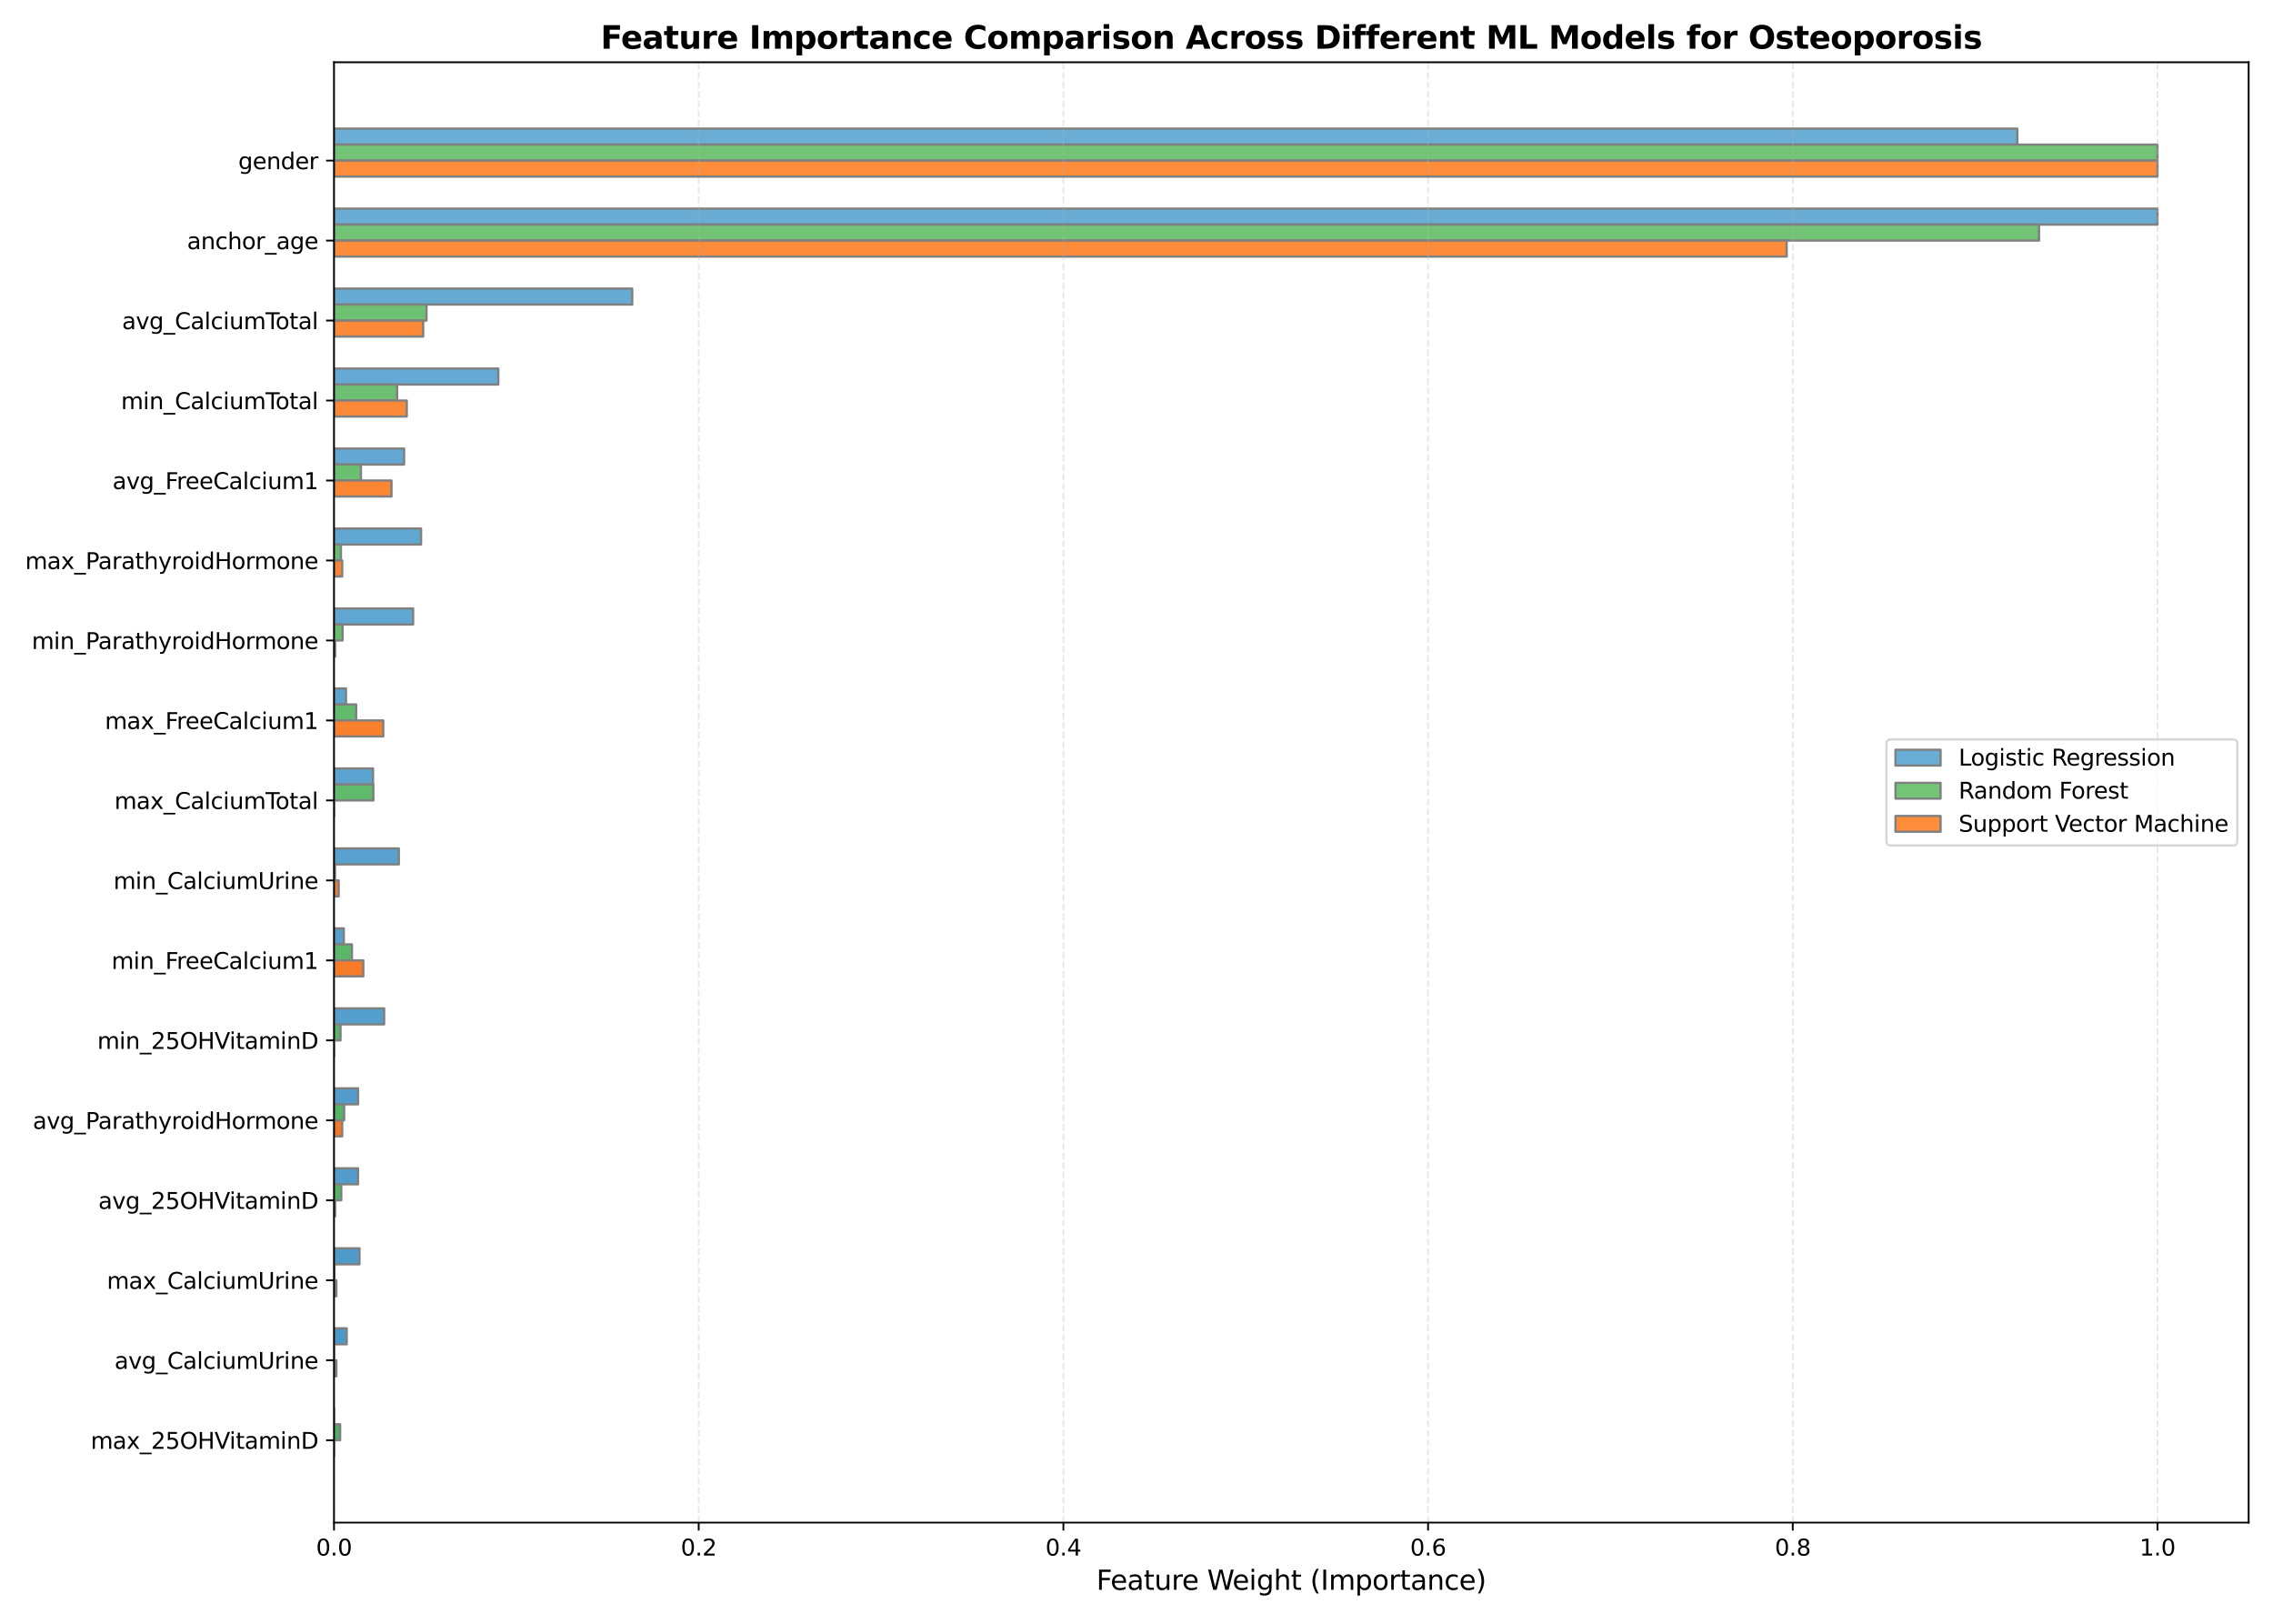 <?xml version="1.0" encoding="utf-8" standalone="no"?>
<!DOCTYPE svg PUBLIC "-//W3C//DTD SVG 1.1//EN"
  "http://www.w3.org/Graphics/SVG/1.1/DTD/svg11.dtd">
<svg xmlns:xlink="http://www.w3.org/1999/xlink" width="1008pt" height="720pt" viewBox="0 0 1008 720" xmlns="http://www.w3.org/2000/svg" version="1.1">
 <defs>
  <style type="text/css">*{stroke-linejoin: round; stroke-linecap: butt}</style>
 </defs>
 <g id="figure_1">
  <g id="patch_1">
   <path d="M 0 720 
L 1008 720 
L 1008 0 
L 0 0 
z
" style="fill: #ffffff"/>
  </g>
  <g id="axes_1">
   <g id="patch_2">
    <path d="M 148.12 675.16 
L 997.2 675.16 
L 997.2 27.6 
L 148.12 27.6 
z
" style="fill: #ffffff"/>
   </g>
   <g id="patch_3">
    <path d="M 148.12 57.035 
L 894.609 57.035 
L 894.609 64.127 
L 148.12 64.127 
z
" clip-path="url(#pf7a7644462)" style="fill: #6aaed6; stroke: #808080; stroke-linejoin: miter"/>
   </g>
   <g id="patch_4">
    <path d="M 148.12 92.498 
L 956.768 92.498 
L 956.768 99.591 
L 148.12 99.591 
z
" clip-path="url(#pf7a7644462)" style="fill: #69add5; stroke: #808080; stroke-linejoin: miter"/>
   </g>
   <g id="patch_5">
    <path d="M 148.12 127.961 
L 280.372 127.961 
L 280.372 135.054 
L 148.12 135.054 
z
" clip-path="url(#pf7a7644462)" style="fill: #66abd4; stroke: #808080; stroke-linejoin: miter"/>
   </g>
   <g id="patch_6">
    <path d="M 148.12 163.424 
L 220.987 163.424 
L 220.987 170.517 
L 148.12 170.517 
z
" clip-path="url(#pf7a7644462)" style="fill: #65aad4; stroke: #808080; stroke-linejoin: miter"/>
   </g>
   <g id="patch_7">
    <path d="M 148.12 198.888 
L 179.212 198.888 
L 179.212 205.98 
L 148.12 205.98 
z
" clip-path="url(#pf7a7644462)" style="fill: #63a8d3; stroke: #808080; stroke-linejoin: miter"/>
   </g>
   <g id="patch_8">
    <path d="M 148.12 234.351 
L 186.727 234.351 
L 186.727 241.444 
L 148.12 241.444 
z
" clip-path="url(#pf7a7644462)" style="fill: #60a7d2; stroke: #808080; stroke-linejoin: miter"/>
   </g>
   <g id="patch_9">
    <path d="M 148.12 269.814 
L 183.21 269.814 
L 183.21 276.907 
L 148.12 276.907 
z
" clip-path="url(#pf7a7644462)" style="fill: #5fa6d1; stroke: #808080; stroke-linejoin: miter"/>
   </g>
   <g id="patch_10">
    <path d="M 148.12 305.278 
L 153.445 305.278 
L 153.445 312.37 
L 148.12 312.37 
z
" clip-path="url(#pf7a7644462)" style="fill: #5ca4d0; stroke: #808080; stroke-linejoin: miter"/>
   </g>
   <g id="patch_11">
    <path d="M 148.12 340.741 
L 165.432 340.741 
L 165.432 347.834 
L 148.12 347.834 
z
" clip-path="url(#pf7a7644462)" style="fill: #5ba3d0; stroke: #808080; stroke-linejoin: miter"/>
   </g>
   <g id="patch_12">
    <path d="M 148.12 376.204 
L 176.874 376.204 
L 176.874 383.297 
L 148.12 383.297 
z
" clip-path="url(#pf7a7644462)" style="fill: #58a1cf; stroke: #808080; stroke-linejoin: miter"/>
   </g>
   <g id="patch_13">
    <path d="M 148.12 411.668 
L 152.482 411.668 
L 152.482 418.76 
L 148.12 418.76 
z
" clip-path="url(#pf7a7644462)" style="fill: #56a0ce; stroke: #808080; stroke-linejoin: miter"/>
   </g>
   <g id="patch_14">
    <path d="M 148.12 447.131 
L 170.365 447.131 
L 170.365 454.224 
L 148.12 454.224 
z
" clip-path="url(#pf7a7644462)" style="fill: #549fcd; stroke: #808080; stroke-linejoin: miter"/>
   </g>
   <g id="patch_15">
    <path d="M 148.12 482.594 
L 158.805 482.594 
L 158.805 489.687 
L 148.12 489.687 
z
" clip-path="url(#pf7a7644462)" style="fill: #529dcc; stroke: #808080; stroke-linejoin: miter"/>
   </g>
   <g id="patch_16">
    <path d="M 148.12 518.058 
L 158.766 518.058 
L 158.766 525.15 
L 148.12 525.15 
z
" clip-path="url(#pf7a7644462)" style="fill: #519ccc; stroke: #808080; stroke-linejoin: miter"/>
   </g>
   <g id="patch_17">
    <path d="M 148.12 553.521 
L 159.425 553.521 
L 159.425 560.614 
L 148.12 560.614 
z
" clip-path="url(#pf7a7644462)" style="fill: #4e9acb; stroke: #808080; stroke-linejoin: miter"/>
   </g>
   <g id="patch_18">
    <path d="M 148.12 588.984 
L 153.753 588.984 
L 153.753 596.077 
L 148.12 596.077 
z
" clip-path="url(#pf7a7644462)" style="fill: #4b98ca; stroke: #808080; stroke-linejoin: miter"/>
   </g>
   <g id="patch_19">
    <path d="M 148.12 624.447 
L 148.12 624.447 
L 148.12 631.54 
L 148.12 631.54 
z
" clip-path="url(#pf7a7644462)" style="fill: #4a98c9; stroke: #808080; stroke-linejoin: miter"/>
   </g>
   <g id="patch_20">
    <path d="M 148.12 64.127 
L 956.768 64.127 
L 956.768 71.22 
L 148.12 71.22 
z
" clip-path="url(#pf7a7644462)" style="fill: #73c476; stroke: #808080; stroke-linejoin: miter"/>
   </g>
   <g id="patch_21">
    <path d="M 148.12 99.591 
L 904.256 99.591 
L 904.256 106.683 
L 148.12 106.683 
z
" clip-path="url(#pf7a7644462)" style="fill: #72c375; stroke: #808080; stroke-linejoin: miter"/>
   </g>
   <g id="patch_22">
    <path d="M 148.12 135.054 
L 189.136 135.054 
L 189.136 142.146 
L 148.12 142.146 
z
" clip-path="url(#pf7a7644462)" style="fill: #6ec173; stroke: #808080; stroke-linejoin: miter"/>
   </g>
   <g id="patch_23">
    <path d="M 148.12 170.517 
L 176.117 170.517 
L 176.117 177.61 
L 148.12 177.61 
z
" clip-path="url(#pf7a7644462)" style="fill: #6dc072; stroke: #808080; stroke-linejoin: miter"/>
   </g>
   <g id="patch_24">
    <path d="M 148.12 205.98 
L 160.067 205.98 
L 160.067 213.073 
L 148.12 213.073 
z
" clip-path="url(#pf7a7644462)" style="fill: #6abf71; stroke: #808080; stroke-linejoin: miter"/>
   </g>
   <g id="patch_25">
    <path d="M 148.12 241.444 
L 151.192 241.444 
L 151.192 248.536 
L 148.12 248.536 
z
" clip-path="url(#pf7a7644462)" style="fill: #66bd6f; stroke: #808080; stroke-linejoin: miter"/>
   </g>
   <g id="patch_26">
    <path d="M 148.12 276.907 
L 151.926 276.907 
L 151.926 284 
L 148.12 284 
z
" clip-path="url(#pf7a7644462)" style="fill: #65bd6f; stroke: #808080; stroke-linejoin: miter"/>
   </g>
   <g id="patch_27">
    <path d="M 148.12 312.37 
L 157.948 312.37 
L 157.948 319.463 
L 148.12 319.463 
z
" clip-path="url(#pf7a7644462)" style="fill: #62bb6d; stroke: #808080; stroke-linejoin: miter"/>
   </g>
   <g id="patch_28">
    <path d="M 148.12 347.834 
L 165.583 347.834 
L 165.583 354.926 
L 148.12 354.926 
z
" clip-path="url(#pf7a7644462)" style="fill: #60ba6c; stroke: #808080; stroke-linejoin: miter"/>
   </g>
   <g id="patch_29">
    <path d="M 148.12 383.297 
L 148.576 383.297 
L 148.576 390.39 
L 148.12 390.39 
z
" clip-path="url(#pf7a7644462)" style="fill: #5db96b; stroke: #808080; stroke-linejoin: miter"/>
   </g>
   <g id="patch_30">
    <path d="M 148.12 418.76 
L 156.084 418.76 
L 156.084 425.853 
L 148.12 425.853 
z
" clip-path="url(#pf7a7644462)" style="fill: #5ab769; stroke: #808080; stroke-linejoin: miter"/>
   </g>
   <g id="patch_31">
    <path d="M 148.12 454.224 
L 151.013 454.224 
L 151.013 461.316 
L 148.12 461.316 
z
" clip-path="url(#pf7a7644462)" style="fill: #58b668; stroke: #808080; stroke-linejoin: miter"/>
   </g>
   <g id="patch_32">
    <path d="M 148.12 489.687 
L 152.63 489.687 
L 152.63 496.78 
L 148.12 496.78 
z
" clip-path="url(#pf7a7644462)" style="fill: #55b567; stroke: #808080; stroke-linejoin: miter"/>
   </g>
   <g id="patch_33">
    <path d="M 148.12 525.15 
L 151.347 525.15 
L 151.347 532.243 
L 148.12 532.243 
z
" clip-path="url(#pf7a7644462)" style="fill: #53b466; stroke: #808080; stroke-linejoin: miter"/>
   </g>
   <g id="patch_34">
    <path d="M 148.12 560.614 
L 148.313 560.614 
L 148.313 567.706 
L 148.12 567.706 
z
" clip-path="url(#pf7a7644462)" style="fill: #50b264; stroke: #808080; stroke-linejoin: miter"/>
   </g>
   <g id="patch_35">
    <path d="M 148.12 596.077 
L 148.12 596.077 
L 148.12 603.169 
L 148.12 603.169 
z
" clip-path="url(#pf7a7644462)" style="fill: #4db163; stroke: #808080; stroke-linejoin: miter"/>
   </g>
   <g id="patch_36">
    <path d="M 148.12 631.54 
L 150.844 631.54 
L 150.844 638.633 
L 148.12 638.633 
z
" clip-path="url(#pf7a7644462)" style="fill: #4bb062; stroke: #808080; stroke-linejoin: miter"/>
   </g>
   <g id="patch_37">
    <path d="M 148.12 71.22 
L 956.768 71.22 
L 956.768 78.313 
L 148.12 78.313 
z
" clip-path="url(#pf7a7644462)" style="fill: #fd8c3b; stroke: #808080; stroke-linejoin: miter"/>
   </g>
   <g id="patch_38">
    <path d="M 148.12 106.683 
L 792.332 106.683 
L 792.332 113.776 
L 148.12 113.776 
z
" clip-path="url(#pf7a7644462)" style="fill: #fc8b3a; stroke: #808080; stroke-linejoin: miter"/>
   </g>
   <g id="patch_39">
    <path d="M 148.12 142.146 
L 187.668 142.146 
L 187.668 149.239 
L 148.12 149.239 
z
" clip-path="url(#pf7a7644462)" style="fill: #fc8937; stroke: #808080; stroke-linejoin: miter"/>
   </g>
   <g id="patch_40">
    <path d="M 148.12 177.61 
L 180.383 177.61 
L 180.383 184.702 
L 148.12 184.702 
z
" clip-path="url(#pf7a7644462)" style="fill: #fb8836; stroke: #808080; stroke-linejoin: miter"/>
   </g>
   <g id="patch_41">
    <path d="M 148.12 213.073 
L 173.618 213.073 
L 173.618 220.166 
L 148.12 220.166 
z
" clip-path="url(#pf7a7644462)" style="fill: #fb8634; stroke: #808080; stroke-linejoin: miter"/>
   </g>
   <g id="patch_42">
    <path d="M 148.12 248.536 
L 151.763 248.536 
L 151.763 255.629 
L 148.12 255.629 
z
" clip-path="url(#pf7a7644462)" style="fill: #fa8331; stroke: #808080; stroke-linejoin: miter"/>
   </g>
   <g id="patch_43">
    <path d="M 148.12 284 
L 148.64 284 
L 148.64 291.092 
L 148.12 291.092 
z
" clip-path="url(#pf7a7644462)" style="fill: #f98230; stroke: #808080; stroke-linejoin: miter"/>
   </g>
   <g id="patch_44">
    <path d="M 148.12 319.463 
L 169.975 319.463 
L 169.975 326.556 
L 148.12 326.556 
z
" clip-path="url(#pf7a7644462)" style="fill: #f9802d; stroke: #808080; stroke-linejoin: miter"/>
   </g>
   <g id="patch_45">
    <path d="M 148.12 354.926 
L 148.12 354.926 
L 148.12 362.019 
L 148.12 362.019 
z
" clip-path="url(#pf7a7644462)" style="fill: #f87f2c; stroke: #808080; stroke-linejoin: miter"/>
   </g>
   <g id="patch_46">
    <path d="M 148.12 390.39 
L 150.201 390.39 
L 150.201 397.482 
L 148.12 397.482 
z
" clip-path="url(#pf7a7644462)" style="fill: #f87d29; stroke: #808080; stroke-linejoin: miter"/>
   </g>
   <g id="patch_47">
    <path d="M 148.12 425.853 
L 161.129 425.853 
L 161.129 432.946 
L 148.12 432.946 
z
" clip-path="url(#pf7a7644462)" style="fill: #f77a27; stroke: #808080; stroke-linejoin: miter"/>
   </g>
   <g id="patch_48">
    <path d="M 148.12 461.316 
L 148.12 461.316 
L 148.12 468.409 
L 148.12 468.409 
z
" clip-path="url(#pf7a7644462)" style="fill: #f67925; stroke: #808080; stroke-linejoin: miter"/>
   </g>
   <g id="patch_49">
    <path d="M 148.12 496.78 
L 151.763 496.78 
L 151.763 503.872 
L 148.12 503.872 
z
" clip-path="url(#pf7a7644462)" style="fill: #f67723; stroke: #808080; stroke-linejoin: miter"/>
   </g>
   <g id="patch_50">
    <path d="M 148.12 532.243 
L 148.64 532.243 
L 148.64 539.336 
L 148.12 539.336 
z
" clip-path="url(#pf7a7644462)" style="fill: #f57622; stroke: #808080; stroke-linejoin: miter"/>
   </g>
   <g id="patch_51">
    <path d="M 148.12 567.706 
L 149.161 567.706 
L 149.161 574.799 
L 148.12 574.799 
z
" clip-path="url(#pf7a7644462)" style="fill: #f5741f; stroke: #808080; stroke-linejoin: miter"/>
   </g>
   <g id="patch_52">
    <path d="M 148.12 603.169 
L 149.161 603.169 
L 149.161 610.262 
L 148.12 610.262 
z
" clip-path="url(#pf7a7644462)" style="fill: #f4711c; stroke: #808080; stroke-linejoin: miter"/>
   </g>
   <g id="patch_53">
    <path d="M 148.12 638.633 
L 148.12 638.633 
L 148.12 645.725 
L 148.12 645.725 
z
" clip-path="url(#pf7a7644462)" style="fill: #f3701b; stroke: #808080; stroke-linejoin: miter"/>
   </g>
   <g id="matplotlib.axis_1">
    <g id="xtick_1">
     <g id="line2d_1">
      <path d="M 148.12 675.16 
L 148.12 27.6 
" clip-path="url(#pf7a7644462)" style="fill: none; stroke-dasharray: 2.96,1.28; stroke-dashoffset: 0; stroke: #b0b0b0; stroke-opacity: 0.3; stroke-width: 0.8"/>
     </g>
     <g id="line2d_2">
      <defs>
       <path id="m0b1bd67fed" d="M 0 0 
L 0 3.5 
" style="stroke: #000000; stroke-width: 0.8"/>
      </defs>
      <g>
       <use xlink:href="#m0b1bd67fed" x="148.12" y="675.16" style="stroke: #000000; stroke-width: 0.8"/>
      </g>
     </g>
     <g id="text_1">
      <!-- 0.0 -->
      <g transform="translate(140.168 689.758) scale(0.1 -0.1)">
       <defs>
        <path id="DejaVuSans-30" d="M 2034 4250 
Q 1547 4250 1301 3770 
Q 1056 3291 1056 2328 
Q 1056 1369 1301 889 
Q 1547 409 2034 409 
Q 2525 409 2770 889 
Q 3016 1369 3016 2328 
Q 3016 3291 2770 3770 
Q 2525 4250 2034 4250 
z
M 2034 4750 
Q 2819 4750 3233 4129 
Q 3647 3509 3647 2328 
Q 3647 1150 3233 529 
Q 2819 -91 2034 -91 
Q 1250 -91 836 529 
Q 422 1150 422 2328 
Q 422 3509 836 4129 
Q 1250 4750 2034 4750 
z
" transform="scale(0.016)"/>
        <path id="DejaVuSans-2e" d="M 684 794 
L 1344 794 
L 1344 0 
L 684 0 
L 684 794 
z
" transform="scale(0.016)"/>
       </defs>
       <use xlink:href="#DejaVuSans-30"/>
       <use xlink:href="#DejaVuSans-2e" x="63.623"/>
       <use xlink:href="#DejaVuSans-30" x="95.41"/>
      </g>
     </g>
    </g>
    <g id="xtick_2">
     <g id="line2d_3">
      <path d="M 309.85 675.16 
L 309.85 27.6 
" clip-path="url(#pf7a7644462)" style="fill: none; stroke-dasharray: 2.96,1.28; stroke-dashoffset: 0; stroke: #b0b0b0; stroke-opacity: 0.3; stroke-width: 0.8"/>
     </g>
     <g id="line2d_4">
      <g>
       <use xlink:href="#m0b1bd67fed" x="309.85" y="675.16" style="stroke: #000000; stroke-width: 0.8"/>
      </g>
     </g>
     <g id="text_2">
      <!-- 0.2 -->
      <g transform="translate(301.898 689.758) scale(0.1 -0.1)">
       <defs>
        <path id="DejaVuSans-32" d="M 1228 531 
L 3431 531 
L 3431 0 
L 469 0 
L 469 531 
Q 828 903 1448 1529 
Q 2069 2156 2228 2338 
Q 2531 2678 2651 2914 
Q 2772 3150 2772 3378 
Q 2772 3750 2511 3984 
Q 2250 4219 1831 4219 
Q 1534 4219 1204 4116 
Q 875 4013 500 3803 
L 500 4441 
Q 881 4594 1212 4672 
Q 1544 4750 1819 4750 
Q 2544 4750 2975 4387 
Q 3406 4025 3406 3419 
Q 3406 3131 3298 2873 
Q 3191 2616 2906 2266 
Q 2828 2175 2409 1742 
Q 1991 1309 1228 531 
z
" transform="scale(0.016)"/>
       </defs>
       <use xlink:href="#DejaVuSans-30"/>
       <use xlink:href="#DejaVuSans-2e" x="63.623"/>
       <use xlink:href="#DejaVuSans-32" x="95.41"/>
      </g>
     </g>
    </g>
    <g id="xtick_3">
     <g id="line2d_5">
      <path d="M 471.579 675.16 
L 471.579 27.6 
" clip-path="url(#pf7a7644462)" style="fill: none; stroke-dasharray: 2.96,1.28; stroke-dashoffset: 0; stroke: #b0b0b0; stroke-opacity: 0.3; stroke-width: 0.8"/>
     </g>
     <g id="line2d_6">
      <g>
       <use xlink:href="#m0b1bd67fed" x="471.579" y="675.16" style="stroke: #000000; stroke-width: 0.8"/>
      </g>
     </g>
     <g id="text_3">
      <!-- 0.4 -->
      <g transform="translate(463.627 689.758) scale(0.1 -0.1)">
       <defs>
        <path id="DejaVuSans-34" d="M 2419 4116 
L 825 1625 
L 2419 1625 
L 2419 4116 
z
M 2253 4666 
L 3047 4666 
L 3047 1625 
L 3713 1625 
L 3713 1100 
L 3047 1100 
L 3047 0 
L 2419 0 
L 2419 1100 
L 313 1100 
L 313 1709 
L 2253 4666 
z
" transform="scale(0.016)"/>
       </defs>
       <use xlink:href="#DejaVuSans-30"/>
       <use xlink:href="#DejaVuSans-2e" x="63.623"/>
       <use xlink:href="#DejaVuSans-34" x="95.41"/>
      </g>
     </g>
    </g>
    <g id="xtick_4">
     <g id="line2d_7">
      <path d="M 633.309 675.16 
L 633.309 27.6 
" clip-path="url(#pf7a7644462)" style="fill: none; stroke-dasharray: 2.96,1.28; stroke-dashoffset: 0; stroke: #b0b0b0; stroke-opacity: 0.3; stroke-width: 0.8"/>
     </g>
     <g id="line2d_8">
      <g>
       <use xlink:href="#m0b1bd67fed" x="633.309" y="675.16" style="stroke: #000000; stroke-width: 0.8"/>
      </g>
     </g>
     <g id="text_4">
      <!-- 0.6 -->
      <g transform="translate(625.357 689.758) scale(0.1 -0.1)">
       <defs>
        <path id="DejaVuSans-36" d="M 2113 2584 
Q 1688 2584 1439 2293 
Q 1191 2003 1191 1497 
Q 1191 994 1439 701 
Q 1688 409 2113 409 
Q 2538 409 2786 701 
Q 3034 994 3034 1497 
Q 3034 2003 2786 2293 
Q 2538 2584 2113 2584 
z
M 3366 4563 
L 3366 3988 
Q 3128 4100 2886 4159 
Q 2644 4219 2406 4219 
Q 1781 4219 1451 3797 
Q 1122 3375 1075 2522 
Q 1259 2794 1537 2939 
Q 1816 3084 2150 3084 
Q 2853 3084 3261 2657 
Q 3669 2231 3669 1497 
Q 3669 778 3244 343 
Q 2819 -91 2113 -91 
Q 1303 -91 875 529 
Q 447 1150 447 2328 
Q 447 3434 972 4092 
Q 1497 4750 2381 4750 
Q 2619 4750 2861 4703 
Q 3103 4656 3366 4563 
z
" transform="scale(0.016)"/>
       </defs>
       <use xlink:href="#DejaVuSans-30"/>
       <use xlink:href="#DejaVuSans-2e" x="63.623"/>
       <use xlink:href="#DejaVuSans-36" x="95.41"/>
      </g>
     </g>
    </g>
    <g id="xtick_5">
     <g id="line2d_9">
      <path d="M 795.038 675.16 
L 795.038 27.6 
" clip-path="url(#pf7a7644462)" style="fill: none; stroke-dasharray: 2.96,1.28; stroke-dashoffset: 0; stroke: #b0b0b0; stroke-opacity: 0.3; stroke-width: 0.8"/>
     </g>
     <g id="line2d_10">
      <g>
       <use xlink:href="#m0b1bd67fed" x="795.038" y="675.16" style="stroke: #000000; stroke-width: 0.8"/>
      </g>
     </g>
     <g id="text_5">
      <!-- 0.8 -->
      <g transform="translate(787.087 689.758) scale(0.1 -0.1)">
       <defs>
        <path id="DejaVuSans-38" d="M 2034 2216 
Q 1584 2216 1326 1975 
Q 1069 1734 1069 1313 
Q 1069 891 1326 650 
Q 1584 409 2034 409 
Q 2484 409 2743 651 
Q 3003 894 3003 1313 
Q 3003 1734 2745 1975 
Q 2488 2216 2034 2216 
z
M 1403 2484 
Q 997 2584 770 2862 
Q 544 3141 544 3541 
Q 544 4100 942 4425 
Q 1341 4750 2034 4750 
Q 2731 4750 3128 4425 
Q 3525 4100 3525 3541 
Q 3525 3141 3298 2862 
Q 3072 2584 2669 2484 
Q 3125 2378 3379 2068 
Q 3634 1759 3634 1313 
Q 3634 634 3220 271 
Q 2806 -91 2034 -91 
Q 1263 -91 848 271 
Q 434 634 434 1313 
Q 434 1759 690 2068 
Q 947 2378 1403 2484 
z
M 1172 3481 
Q 1172 3119 1398 2916 
Q 1625 2713 2034 2713 
Q 2441 2713 2670 2916 
Q 2900 3119 2900 3481 
Q 2900 3844 2670 4047 
Q 2441 4250 2034 4250 
Q 1625 4250 1398 4047 
Q 1172 3844 1172 3481 
z
" transform="scale(0.016)"/>
       </defs>
       <use xlink:href="#DejaVuSans-30"/>
       <use xlink:href="#DejaVuSans-2e" x="63.623"/>
       <use xlink:href="#DejaVuSans-38" x="95.41"/>
      </g>
     </g>
    </g>
    <g id="xtick_6">
     <g id="line2d_11">
      <path d="M 956.768 675.16 
L 956.768 27.6 
" clip-path="url(#pf7a7644462)" style="fill: none; stroke-dasharray: 2.96,1.28; stroke-dashoffset: 0; stroke: #b0b0b0; stroke-opacity: 0.3; stroke-width: 0.8"/>
     </g>
     <g id="line2d_12">
      <g>
       <use xlink:href="#m0b1bd67fed" x="956.768" y="675.16" style="stroke: #000000; stroke-width: 0.8"/>
      </g>
     </g>
     <g id="text_6">
      <!-- 1.0 -->
      <g transform="translate(948.816 689.758) scale(0.1 -0.1)">
       <defs>
        <path id="DejaVuSans-31" d="M 794 531 
L 1825 531 
L 1825 4091 
L 703 3866 
L 703 4441 
L 1819 4666 
L 2450 4666 
L 2450 531 
L 3481 531 
L 3481 0 
L 794 0 
L 794 531 
z
" transform="scale(0.016)"/>
       </defs>
       <use xlink:href="#DejaVuSans-31"/>
       <use xlink:href="#DejaVuSans-2e" x="63.623"/>
       <use xlink:href="#DejaVuSans-30" x="95.41"/>
      </g>
     </g>
    </g>
    <g id="text_7">
     <!-- Feature Weight (Importance) -->
     <g transform="translate(486.21 704.956) scale(0.12 -0.12)">
      <defs>
       <path id="DejaVuSans-46" d="M 628 4666 
L 3309 4666 
L 3309 4134 
L 1259 4134 
L 1259 2759 
L 3109 2759 
L 3109 2228 
L 1259 2228 
L 1259 0 
L 628 0 
L 628 4666 
z
" transform="scale(0.016)"/>
       <path id="DejaVuSans-65" d="M 3597 1894 
L 3597 1613 
L 953 1613 
Q 991 1019 1311 708 
Q 1631 397 2203 397 
Q 2534 397 2845 478 
Q 3156 559 3463 722 
L 3463 178 
Q 3153 47 2828 -22 
Q 2503 -91 2169 -91 
Q 1331 -91 842 396 
Q 353 884 353 1716 
Q 353 2575 817 3079 
Q 1281 3584 2069 3584 
Q 2775 3584 3186 3129 
Q 3597 2675 3597 1894 
z
M 3022 2063 
Q 3016 2534 2758 2815 
Q 2500 3097 2075 3097 
Q 1594 3097 1305 2825 
Q 1016 2553 972 2059 
L 3022 2063 
z
" transform="scale(0.016)"/>
       <path id="DejaVuSans-61" d="M 2194 1759 
Q 1497 1759 1228 1600 
Q 959 1441 959 1056 
Q 959 750 1161 570 
Q 1363 391 1709 391 
Q 2188 391 2477 730 
Q 2766 1069 2766 1631 
L 2766 1759 
L 2194 1759 
z
M 3341 1997 
L 3341 0 
L 2766 0 
L 2766 531 
Q 2569 213 2275 61 
Q 1981 -91 1556 -91 
Q 1019 -91 701 211 
Q 384 513 384 1019 
Q 384 1609 779 1909 
Q 1175 2209 1959 2209 
L 2766 2209 
L 2766 2266 
Q 2766 2663 2505 2880 
Q 2244 3097 1772 3097 
Q 1472 3097 1187 3025 
Q 903 2953 641 2809 
L 641 3341 
Q 956 3463 1253 3523 
Q 1550 3584 1831 3584 
Q 2591 3584 2966 3190 
Q 3341 2797 3341 1997 
z
" transform="scale(0.016)"/>
       <path id="DejaVuSans-74" d="M 1172 4494 
L 1172 3500 
L 2356 3500 
L 2356 3053 
L 1172 3053 
L 1172 1153 
Q 1172 725 1289 603 
Q 1406 481 1766 481 
L 2356 481 
L 2356 0 
L 1766 0 
Q 1100 0 847 248 
Q 594 497 594 1153 
L 594 3053 
L 172 3053 
L 172 3500 
L 594 3500 
L 594 4494 
L 1172 4494 
z
" transform="scale(0.016)"/>
       <path id="DejaVuSans-75" d="M 544 1381 
L 544 3500 
L 1119 3500 
L 1119 1403 
Q 1119 906 1312 657 
Q 1506 409 1894 409 
Q 2359 409 2629 706 
Q 2900 1003 2900 1516 
L 2900 3500 
L 3475 3500 
L 3475 0 
L 2900 0 
L 2900 538 
Q 2691 219 2414 64 
Q 2138 -91 1772 -91 
Q 1169 -91 856 284 
Q 544 659 544 1381 
z
M 1991 3584 
L 1991 3584 
z
" transform="scale(0.016)"/>
       <path id="DejaVuSans-72" d="M 2631 2963 
Q 2534 3019 2420 3045 
Q 2306 3072 2169 3072 
Q 1681 3072 1420 2755 
Q 1159 2438 1159 1844 
L 1159 0 
L 581 0 
L 581 3500 
L 1159 3500 
L 1159 2956 
Q 1341 3275 1631 3429 
Q 1922 3584 2338 3584 
Q 2397 3584 2469 3576 
Q 2541 3569 2628 3553 
L 2631 2963 
z
" transform="scale(0.016)"/>
       <path id="DejaVuSans-20" transform="scale(0.016)"/>
       <path id="DejaVuSans-57" d="M 213 4666 
L 850 4666 
L 1831 722 
L 2809 4666 
L 3519 4666 
L 4500 722 
L 5478 4666 
L 6119 4666 
L 4947 0 
L 4153 0 
L 3169 4050 
L 2175 0 
L 1381 0 
L 213 4666 
z
" transform="scale(0.016)"/>
       <path id="DejaVuSans-69" d="M 603 3500 
L 1178 3500 
L 1178 0 
L 603 0 
L 603 3500 
z
M 603 4863 
L 1178 4863 
L 1178 4134 
L 603 4134 
L 603 4863 
z
" transform="scale(0.016)"/>
       <path id="DejaVuSans-67" d="M 2906 1791 
Q 2906 2416 2648 2759 
Q 2391 3103 1925 3103 
Q 1463 3103 1205 2759 
Q 947 2416 947 1791 
Q 947 1169 1205 825 
Q 1463 481 1925 481 
Q 2391 481 2648 825 
Q 2906 1169 2906 1791 
z
M 3481 434 
Q 3481 -459 3084 -895 
Q 2688 -1331 1869 -1331 
Q 1566 -1331 1297 -1286 
Q 1028 -1241 775 -1147 
L 775 -588 
Q 1028 -725 1275 -790 
Q 1522 -856 1778 -856 
Q 2344 -856 2625 -561 
Q 2906 -266 2906 331 
L 2906 616 
Q 2728 306 2450 153 
Q 2172 0 1784 0 
Q 1141 0 747 490 
Q 353 981 353 1791 
Q 353 2603 747 3093 
Q 1141 3584 1784 3584 
Q 2172 3584 2450 3431 
Q 2728 3278 2906 2969 
L 2906 3500 
L 3481 3500 
L 3481 434 
z
" transform="scale(0.016)"/>
       <path id="DejaVuSans-68" d="M 3513 2113 
L 3513 0 
L 2938 0 
L 2938 2094 
Q 2938 2591 2744 2837 
Q 2550 3084 2163 3084 
Q 1697 3084 1428 2787 
Q 1159 2491 1159 1978 
L 1159 0 
L 581 0 
L 581 4863 
L 1159 4863 
L 1159 2956 
Q 1366 3272 1645 3428 
Q 1925 3584 2291 3584 
Q 2894 3584 3203 3211 
Q 3513 2838 3513 2113 
z
" transform="scale(0.016)"/>
       <path id="DejaVuSans-28" d="M 1984 4856 
Q 1566 4138 1362 3434 
Q 1159 2731 1159 2009 
Q 1159 1288 1364 580 
Q 1569 -128 1984 -844 
L 1484 -844 
Q 1016 -109 783 600 
Q 550 1309 550 2009 
Q 550 2706 781 3412 
Q 1013 4119 1484 4856 
L 1984 4856 
z
" transform="scale(0.016)"/>
       <path id="DejaVuSans-49" d="M 628 4666 
L 1259 4666 
L 1259 0 
L 628 0 
L 628 4666 
z
" transform="scale(0.016)"/>
       <path id="DejaVuSans-6d" d="M 3328 2828 
Q 3544 3216 3844 3400 
Q 4144 3584 4550 3584 
Q 5097 3584 5394 3201 
Q 5691 2819 5691 2113 
L 5691 0 
L 5113 0 
L 5113 2094 
Q 5113 2597 4934 2840 
Q 4756 3084 4391 3084 
Q 3944 3084 3684 2787 
Q 3425 2491 3425 1978 
L 3425 0 
L 2847 0 
L 2847 2094 
Q 2847 2600 2669 2842 
Q 2491 3084 2119 3084 
Q 1678 3084 1418 2786 
Q 1159 2488 1159 1978 
L 1159 0 
L 581 0 
L 581 3500 
L 1159 3500 
L 1159 2956 
Q 1356 3278 1631 3431 
Q 1906 3584 2284 3584 
Q 2666 3584 2933 3390 
Q 3200 3197 3328 2828 
z
" transform="scale(0.016)"/>
       <path id="DejaVuSans-70" d="M 1159 525 
L 1159 -1331 
L 581 -1331 
L 581 3500 
L 1159 3500 
L 1159 2969 
Q 1341 3281 1617 3432 
Q 1894 3584 2278 3584 
Q 2916 3584 3314 3078 
Q 3713 2572 3713 1747 
Q 3713 922 3314 415 
Q 2916 -91 2278 -91 
Q 1894 -91 1617 61 
Q 1341 213 1159 525 
z
M 3116 1747 
Q 3116 2381 2855 2742 
Q 2594 3103 2138 3103 
Q 1681 3103 1420 2742 
Q 1159 2381 1159 1747 
Q 1159 1113 1420 752 
Q 1681 391 2138 391 
Q 2594 391 2855 752 
Q 3116 1113 3116 1747 
z
" transform="scale(0.016)"/>
       <path id="DejaVuSans-6f" d="M 1959 3097 
Q 1497 3097 1228 2736 
Q 959 2375 959 1747 
Q 959 1119 1226 758 
Q 1494 397 1959 397 
Q 2419 397 2687 759 
Q 2956 1122 2956 1747 
Q 2956 2369 2687 2733 
Q 2419 3097 1959 3097 
z
M 1959 3584 
Q 2709 3584 3137 3096 
Q 3566 2609 3566 1747 
Q 3566 888 3137 398 
Q 2709 -91 1959 -91 
Q 1206 -91 779 398 
Q 353 888 353 1747 
Q 353 2609 779 3096 
Q 1206 3584 1959 3584 
z
" transform="scale(0.016)"/>
       <path id="DejaVuSans-6e" d="M 3513 2113 
L 3513 0 
L 2938 0 
L 2938 2094 
Q 2938 2591 2744 2837 
Q 2550 3084 2163 3084 
Q 1697 3084 1428 2787 
Q 1159 2491 1159 1978 
L 1159 0 
L 581 0 
L 581 3500 
L 1159 3500 
L 1159 2956 
Q 1366 3272 1645 3428 
Q 1925 3584 2291 3584 
Q 2894 3584 3203 3211 
Q 3513 2838 3513 2113 
z
" transform="scale(0.016)"/>
       <path id="DejaVuSans-63" d="M 3122 3366 
L 3122 2828 
Q 2878 2963 2633 3030 
Q 2388 3097 2138 3097 
Q 1578 3097 1268 2742 
Q 959 2388 959 1747 
Q 959 1106 1268 751 
Q 1578 397 2138 397 
Q 2388 397 2633 464 
Q 2878 531 3122 666 
L 3122 134 
Q 2881 22 2623 -34 
Q 2366 -91 2075 -91 
Q 1284 -91 818 406 
Q 353 903 353 1747 
Q 353 2603 823 3093 
Q 1294 3584 2113 3584 
Q 2378 3584 2631 3529 
Q 2884 3475 3122 3366 
z
" transform="scale(0.016)"/>
       <path id="DejaVuSans-29" d="M 513 4856 
L 1013 4856 
Q 1481 4119 1714 3412 
Q 1947 2706 1947 2009 
Q 1947 1309 1714 600 
Q 1481 -109 1013 -844 
L 513 -844 
Q 928 -128 1133 580 
Q 1338 1288 1338 2009 
Q 1338 2731 1133 3434 
Q 928 4138 513 4856 
z
" transform="scale(0.016)"/>
      </defs>
      <use xlink:href="#DejaVuSans-46"/>
      <use xlink:href="#DejaVuSans-65" x="52.02"/>
      <use xlink:href="#DejaVuSans-61" x="113.543"/>
      <use xlink:href="#DejaVuSans-74" x="174.822"/>
      <use xlink:href="#DejaVuSans-75" x="214.031"/>
      <use xlink:href="#DejaVuSans-72" x="277.41"/>
      <use xlink:href="#DejaVuSans-65" x="316.273"/>
      <use xlink:href="#DejaVuSans-20" x="377.797"/>
      <use xlink:href="#DejaVuSans-57" x="409.584"/>
      <use xlink:href="#DejaVuSans-65" x="502.586"/>
      <use xlink:href="#DejaVuSans-69" x="564.109"/>
      <use xlink:href="#DejaVuSans-67" x="591.893"/>
      <use xlink:href="#DejaVuSans-68" x="655.369"/>
      <use xlink:href="#DejaVuSans-74" x="718.748"/>
      <use xlink:href="#DejaVuSans-20" x="757.957"/>
      <use xlink:href="#DejaVuSans-28" x="789.744"/>
      <use xlink:href="#DejaVuSans-49" x="828.758"/>
      <use xlink:href="#DejaVuSans-6d" x="858.25"/>
      <use xlink:href="#DejaVuSans-70" x="955.662"/>
      <use xlink:href="#DejaVuSans-6f" x="1019.139"/>
      <use xlink:href="#DejaVuSans-72" x="1080.32"/>
      <use xlink:href="#DejaVuSans-74" x="1121.434"/>
      <use xlink:href="#DejaVuSans-61" x="1160.643"/>
      <use xlink:href="#DejaVuSans-6e" x="1221.922"/>
      <use xlink:href="#DejaVuSans-63" x="1285.301"/>
      <use xlink:href="#DejaVuSans-65" x="1340.281"/>
      <use xlink:href="#DejaVuSans-29" x="1401.805"/>
     </g>
    </g>
   </g>
   <g id="matplotlib.axis_2">
    <g id="ytick_1">
     <g id="line2d_13">
      <defs>
       <path id="m8d198b352e" d="M 0 0 
L -3.5 0 
" style="stroke: #000000; stroke-width: 0.8"/>
      </defs>
      <g>
       <use xlink:href="#m8d198b352e" x="148.12" y="71.22" style="stroke: #000000; stroke-width: 0.8"/>
      </g>
     </g>
     <g id="text_8">
      <!-- gender -->
      <g transform="translate(105.668 75.019) scale(0.1 -0.1)">
       <defs>
        <path id="DejaVuSans-64" d="M 2906 2969 
L 2906 4863 
L 3481 4863 
L 3481 0 
L 2906 0 
L 2906 525 
Q 2725 213 2448 61 
Q 2172 -91 1784 -91 
Q 1150 -91 751 415 
Q 353 922 353 1747 
Q 353 2572 751 3078 
Q 1150 3584 1784 3584 
Q 2172 3584 2448 3432 
Q 2725 3281 2906 2969 
z
M 947 1747 
Q 947 1113 1208 752 
Q 1469 391 1925 391 
Q 2381 391 2643 752 
Q 2906 1113 2906 1747 
Q 2906 2381 2643 2742 
Q 2381 3103 1925 3103 
Q 1469 3103 1208 2742 
Q 947 2381 947 1747 
z
" transform="scale(0.016)"/>
       </defs>
       <use xlink:href="#DejaVuSans-67"/>
       <use xlink:href="#DejaVuSans-65" x="63.477"/>
       <use xlink:href="#DejaVuSans-6e" x="125"/>
       <use xlink:href="#DejaVuSans-64" x="188.379"/>
       <use xlink:href="#DejaVuSans-65" x="251.855"/>
       <use xlink:href="#DejaVuSans-72" x="313.379"/>
      </g>
     </g>
    </g>
    <g id="ytick_2">
     <g id="line2d_14">
      <g>
       <use xlink:href="#m8d198b352e" x="148.12" y="106.683" style="stroke: #000000; stroke-width: 0.8"/>
      </g>
     </g>
     <g id="text_9">
      <!-- anchor_age -->
      <g transform="translate(82.959 110.482) scale(0.1 -0.1)">
       <defs>
        <path id="DejaVuSans-5f" d="M 3263 -1063 
L 3263 -1509 
L -63 -1509 
L -63 -1063 
L 3263 -1063 
z
" transform="scale(0.016)"/>
       </defs>
       <use xlink:href="#DejaVuSans-61"/>
       <use xlink:href="#DejaVuSans-6e" x="61.279"/>
       <use xlink:href="#DejaVuSans-63" x="124.658"/>
       <use xlink:href="#DejaVuSans-68" x="179.639"/>
       <use xlink:href="#DejaVuSans-6f" x="243.018"/>
       <use xlink:href="#DejaVuSans-72" x="304.199"/>
       <use xlink:href="#DejaVuSans-5f" x="345.312"/>
       <use xlink:href="#DejaVuSans-61" x="395.312"/>
       <use xlink:href="#DejaVuSans-67" x="456.592"/>
       <use xlink:href="#DejaVuSans-65" x="520.068"/>
      </g>
     </g>
    </g>
    <g id="ytick_3">
     <g id="line2d_15">
      <g>
       <use xlink:href="#m8d198b352e" x="148.12" y="142.146" style="stroke: #000000; stroke-width: 0.8"/>
      </g>
     </g>
     <g id="text_10">
      <!-- avg_CalciumTotal -->
      <g transform="translate(54.128 145.946) scale(0.1 -0.1)">
       <defs>
        <path id="DejaVuSans-76" d="M 191 3500 
L 800 3500 
L 1894 563 
L 2988 3500 
L 3597 3500 
L 2284 0 
L 1503 0 
L 191 3500 
z
" transform="scale(0.016)"/>
        <path id="DejaVuSans-43" d="M 4122 4306 
L 4122 3641 
Q 3803 3938 3442 4084 
Q 3081 4231 2675 4231 
Q 1875 4231 1450 3742 
Q 1025 3253 1025 2328 
Q 1025 1406 1450 917 
Q 1875 428 2675 428 
Q 3081 428 3442 575 
Q 3803 722 4122 1019 
L 4122 359 
Q 3791 134 3420 21 
Q 3050 -91 2638 -91 
Q 1578 -91 968 557 
Q 359 1206 359 2328 
Q 359 3453 968 4101 
Q 1578 4750 2638 4750 
Q 3056 4750 3426 4639 
Q 3797 4528 4122 4306 
z
" transform="scale(0.016)"/>
        <path id="DejaVuSans-6c" d="M 603 4863 
L 1178 4863 
L 1178 0 
L 603 0 
L 603 4863 
z
" transform="scale(0.016)"/>
        <path id="DejaVuSans-54" d="M -19 4666 
L 3928 4666 
L 3928 4134 
L 2272 4134 
L 2272 0 
L 1638 0 
L 1638 4134 
L -19 4134 
L -19 4666 
z
" transform="scale(0.016)"/>
       </defs>
       <use xlink:href="#DejaVuSans-61"/>
       <use xlink:href="#DejaVuSans-76" x="61.279"/>
       <use xlink:href="#DejaVuSans-67" x="120.459"/>
       <use xlink:href="#DejaVuSans-5f" x="183.936"/>
       <use xlink:href="#DejaVuSans-43" x="233.936"/>
       <use xlink:href="#DejaVuSans-61" x="303.76"/>
       <use xlink:href="#DejaVuSans-6c" x="365.039"/>
       <use xlink:href="#DejaVuSans-63" x="392.822"/>
       <use xlink:href="#DejaVuSans-69" x="447.803"/>
       <use xlink:href="#DejaVuSans-75" x="475.586"/>
       <use xlink:href="#DejaVuSans-6d" x="538.965"/>
       <use xlink:href="#DejaVuSans-54" x="636.377"/>
       <use xlink:href="#DejaVuSans-6f" x="680.461"/>
       <use xlink:href="#DejaVuSans-74" x="741.643"/>
       <use xlink:href="#DejaVuSans-61" x="780.852"/>
       <use xlink:href="#DejaVuSans-6c" x="842.131"/>
      </g>
     </g>
    </g>
    <g id="ytick_4">
     <g id="line2d_16">
      <g>
       <use xlink:href="#m8d198b352e" x="148.12" y="177.61" style="stroke: #000000; stroke-width: 0.8"/>
      </g>
     </g>
     <g id="text_11">
      <!-- min_CalciumTotal -->
      <g transform="translate(53.667 181.409) scale(0.1 -0.1)">
       <use xlink:href="#DejaVuSans-6d"/>
       <use xlink:href="#DejaVuSans-69" x="97.412"/>
       <use xlink:href="#DejaVuSans-6e" x="125.195"/>
       <use xlink:href="#DejaVuSans-5f" x="188.574"/>
       <use xlink:href="#DejaVuSans-43" x="238.574"/>
       <use xlink:href="#DejaVuSans-61" x="308.398"/>
       <use xlink:href="#DejaVuSans-6c" x="369.678"/>
       <use xlink:href="#DejaVuSans-63" x="397.461"/>
       <use xlink:href="#DejaVuSans-69" x="452.441"/>
       <use xlink:href="#DejaVuSans-75" x="480.225"/>
       <use xlink:href="#DejaVuSans-6d" x="543.604"/>
       <use xlink:href="#DejaVuSans-54" x="641.016"/>
       <use xlink:href="#DejaVuSans-6f" x="685.1"/>
       <use xlink:href="#DejaVuSans-74" x="746.281"/>
       <use xlink:href="#DejaVuSans-61" x="785.49"/>
       <use xlink:href="#DejaVuSans-6c" x="846.77"/>
      </g>
     </g>
    </g>
    <g id="ytick_5">
     <g id="line2d_17">
      <g>
       <use xlink:href="#m8d198b352e" x="148.12" y="213.073" style="stroke: #000000; stroke-width: 0.8"/>
      </g>
     </g>
     <g id="text_12">
      <!-- avg_FreeCalcium1 -->
      <g transform="translate(49.9 216.872) scale(0.1 -0.1)">
       <use xlink:href="#DejaVuSans-61"/>
       <use xlink:href="#DejaVuSans-76" x="61.279"/>
       <use xlink:href="#DejaVuSans-67" x="120.459"/>
       <use xlink:href="#DejaVuSans-5f" x="183.936"/>
       <use xlink:href="#DejaVuSans-46" x="233.936"/>
       <use xlink:href="#DejaVuSans-72" x="284.205"/>
       <use xlink:href="#DejaVuSans-65" x="323.068"/>
       <use xlink:href="#DejaVuSans-65" x="384.592"/>
       <use xlink:href="#DejaVuSans-43" x="446.115"/>
       <use xlink:href="#DejaVuSans-61" x="515.939"/>
       <use xlink:href="#DejaVuSans-6c" x="577.219"/>
       <use xlink:href="#DejaVuSans-63" x="605.002"/>
       <use xlink:href="#DejaVuSans-69" x="659.982"/>
       <use xlink:href="#DejaVuSans-75" x="687.766"/>
       <use xlink:href="#DejaVuSans-6d" x="751.145"/>
       <use xlink:href="#DejaVuSans-31" x="848.557"/>
      </g>
     </g>
    </g>
    <g id="ytick_6">
     <g id="line2d_18">
      <g>
       <use xlink:href="#m8d198b352e" x="148.12" y="248.536" style="stroke: #000000; stroke-width: 0.8"/>
      </g>
     </g>
     <g id="text_13">
      <!-- max_ParathyroidHormone -->
      <g transform="translate(11.153 252.336) scale(0.1 -0.1)">
       <defs>
        <path id="DejaVuSans-78" d="M 3513 3500 
L 2247 1797 
L 3578 0 
L 2900 0 
L 1881 1375 
L 863 0 
L 184 0 
L 1544 1831 
L 300 3500 
L 978 3500 
L 1906 2253 
L 2834 3500 
L 3513 3500 
z
" transform="scale(0.016)"/>
        <path id="DejaVuSans-50" d="M 1259 4147 
L 1259 2394 
L 2053 2394 
Q 2494 2394 2734 2622 
Q 2975 2850 2975 3272 
Q 2975 3691 2734 3919 
Q 2494 4147 2053 4147 
L 1259 4147 
z
M 628 4666 
L 2053 4666 
Q 2838 4666 3239 4311 
Q 3641 3956 3641 3272 
Q 3641 2581 3239 2228 
Q 2838 1875 2053 1875 
L 1259 1875 
L 1259 0 
L 628 0 
L 628 4666 
z
" transform="scale(0.016)"/>
        <path id="DejaVuSans-79" d="M 2059 -325 
Q 1816 -950 1584 -1140 
Q 1353 -1331 966 -1331 
L 506 -1331 
L 506 -850 
L 844 -850 
Q 1081 -850 1212 -737 
Q 1344 -625 1503 -206 
L 1606 56 
L 191 3500 
L 800 3500 
L 1894 763 
L 2988 3500 
L 3597 3500 
L 2059 -325 
z
" transform="scale(0.016)"/>
        <path id="DejaVuSans-48" d="M 628 4666 
L 1259 4666 
L 1259 2753 
L 3553 2753 
L 3553 4666 
L 4184 4666 
L 4184 0 
L 3553 0 
L 3553 2222 
L 1259 2222 
L 1259 0 
L 628 0 
L 628 4666 
z
" transform="scale(0.016)"/>
       </defs>
       <use xlink:href="#DejaVuSans-6d"/>
       <use xlink:href="#DejaVuSans-61" x="97.412"/>
       <use xlink:href="#DejaVuSans-78" x="158.691"/>
       <use xlink:href="#DejaVuSans-5f" x="217.871"/>
       <use xlink:href="#DejaVuSans-50" x="267.871"/>
       <use xlink:href="#DejaVuSans-61" x="323.674"/>
       <use xlink:href="#DejaVuSans-72" x="384.953"/>
       <use xlink:href="#DejaVuSans-61" x="426.066"/>
       <use xlink:href="#DejaVuSans-74" x="487.346"/>
       <use xlink:href="#DejaVuSans-68" x="526.555"/>
       <use xlink:href="#DejaVuSans-79" x="589.934"/>
       <use xlink:href="#DejaVuSans-72" x="649.113"/>
       <use xlink:href="#DejaVuSans-6f" x="687.977"/>
       <use xlink:href="#DejaVuSans-69" x="749.158"/>
       <use xlink:href="#DejaVuSans-64" x="776.941"/>
       <use xlink:href="#DejaVuSans-48" x="840.418"/>
       <use xlink:href="#DejaVuSans-6f" x="915.613"/>
       <use xlink:href="#DejaVuSans-72" x="976.795"/>
       <use xlink:href="#DejaVuSans-6d" x="1016.158"/>
       <use xlink:href="#DejaVuSans-6f" x="1113.57"/>
       <use xlink:href="#DejaVuSans-6e" x="1174.752"/>
       <use xlink:href="#DejaVuSans-65" x="1238.131"/>
      </g>
     </g>
    </g>
    <g id="ytick_7">
     <g id="line2d_19">
      <g>
       <use xlink:href="#m8d198b352e" x="148.12" y="284" style="stroke: #000000; stroke-width: 0.8"/>
      </g>
     </g>
     <g id="text_14">
      <!-- min_ParathyroidHormone -->
      <g transform="translate(14.084 287.799) scale(0.1 -0.1)">
       <use xlink:href="#DejaVuSans-6d"/>
       <use xlink:href="#DejaVuSans-69" x="97.412"/>
       <use xlink:href="#DejaVuSans-6e" x="125.195"/>
       <use xlink:href="#DejaVuSans-5f" x="188.574"/>
       <use xlink:href="#DejaVuSans-50" x="238.574"/>
       <use xlink:href="#DejaVuSans-61" x="294.377"/>
       <use xlink:href="#DejaVuSans-72" x="355.656"/>
       <use xlink:href="#DejaVuSans-61" x="396.77"/>
       <use xlink:href="#DejaVuSans-74" x="458.049"/>
       <use xlink:href="#DejaVuSans-68" x="497.258"/>
       <use xlink:href="#DejaVuSans-79" x="560.637"/>
       <use xlink:href="#DejaVuSans-72" x="619.816"/>
       <use xlink:href="#DejaVuSans-6f" x="658.68"/>
       <use xlink:href="#DejaVuSans-69" x="719.861"/>
       <use xlink:href="#DejaVuSans-64" x="747.645"/>
       <use xlink:href="#DejaVuSans-48" x="811.121"/>
       <use xlink:href="#DejaVuSans-6f" x="886.316"/>
       <use xlink:href="#DejaVuSans-72" x="947.498"/>
       <use xlink:href="#DejaVuSans-6d" x="986.861"/>
       <use xlink:href="#DejaVuSans-6f" x="1084.273"/>
       <use xlink:href="#DejaVuSans-6e" x="1145.455"/>
       <use xlink:href="#DejaVuSans-65" x="1208.834"/>
      </g>
     </g>
    </g>
    <g id="ytick_8">
     <g id="line2d_20">
      <g>
       <use xlink:href="#m8d198b352e" x="148.12" y="319.463" style="stroke: #000000; stroke-width: 0.8"/>
      </g>
     </g>
     <g id="text_15">
      <!-- max_FreeCalcium1 -->
      <g transform="translate(46.508 323.262) scale(0.1 -0.1)">
       <use xlink:href="#DejaVuSans-6d"/>
       <use xlink:href="#DejaVuSans-61" x="97.412"/>
       <use xlink:href="#DejaVuSans-78" x="158.691"/>
       <use xlink:href="#DejaVuSans-5f" x="217.871"/>
       <use xlink:href="#DejaVuSans-46" x="267.871"/>
       <use xlink:href="#DejaVuSans-72" x="318.141"/>
       <use xlink:href="#DejaVuSans-65" x="357.004"/>
       <use xlink:href="#DejaVuSans-65" x="418.527"/>
       <use xlink:href="#DejaVuSans-43" x="480.051"/>
       <use xlink:href="#DejaVuSans-61" x="549.875"/>
       <use xlink:href="#DejaVuSans-6c" x="611.154"/>
       <use xlink:href="#DejaVuSans-63" x="638.938"/>
       <use xlink:href="#DejaVuSans-69" x="693.918"/>
       <use xlink:href="#DejaVuSans-75" x="721.701"/>
       <use xlink:href="#DejaVuSans-6d" x="785.08"/>
       <use xlink:href="#DejaVuSans-31" x="882.492"/>
      </g>
     </g>
    </g>
    <g id="ytick_9">
     <g id="line2d_21">
      <g>
       <use xlink:href="#m8d198b352e" x="148.12" y="354.926" style="stroke: #000000; stroke-width: 0.8"/>
      </g>
     </g>
     <g id="text_16">
      <!-- max_CalciumTotal -->
      <g transform="translate(50.736 358.726) scale(0.1 -0.1)">
       <use xlink:href="#DejaVuSans-6d"/>
       <use xlink:href="#DejaVuSans-61" x="97.412"/>
       <use xlink:href="#DejaVuSans-78" x="158.691"/>
       <use xlink:href="#DejaVuSans-5f" x="217.871"/>
       <use xlink:href="#DejaVuSans-43" x="267.871"/>
       <use xlink:href="#DejaVuSans-61" x="337.695"/>
       <use xlink:href="#DejaVuSans-6c" x="398.975"/>
       <use xlink:href="#DejaVuSans-63" x="426.758"/>
       <use xlink:href="#DejaVuSans-69" x="481.738"/>
       <use xlink:href="#DejaVuSans-75" x="509.521"/>
       <use xlink:href="#DejaVuSans-6d" x="572.9"/>
       <use xlink:href="#DejaVuSans-54" x="670.312"/>
       <use xlink:href="#DejaVuSans-6f" x="714.396"/>
       <use xlink:href="#DejaVuSans-74" x="775.578"/>
       <use xlink:href="#DejaVuSans-61" x="814.787"/>
       <use xlink:href="#DejaVuSans-6c" x="876.066"/>
      </g>
     </g>
    </g>
    <g id="ytick_10">
     <g id="line2d_22">
      <g>
       <use xlink:href="#m8d198b352e" x="148.12" y="390.39" style="stroke: #000000; stroke-width: 0.8"/>
      </g>
     </g>
     <g id="text_17">
      <!-- min_CalciumUrine -->
      <g transform="translate(50.322 394.189) scale(0.1 -0.1)">
       <defs>
        <path id="DejaVuSans-55" d="M 556 4666 
L 1191 4666 
L 1191 1831 
Q 1191 1081 1462 751 
Q 1734 422 2344 422 
Q 2950 422 3222 751 
Q 3494 1081 3494 1831 
L 3494 4666 
L 4128 4666 
L 4128 1753 
Q 4128 841 3676 375 
Q 3225 -91 2344 -91 
Q 1459 -91 1007 375 
Q 556 841 556 1753 
L 556 4666 
z
" transform="scale(0.016)"/>
       </defs>
       <use xlink:href="#DejaVuSans-6d"/>
       <use xlink:href="#DejaVuSans-69" x="97.412"/>
       <use xlink:href="#DejaVuSans-6e" x="125.195"/>
       <use xlink:href="#DejaVuSans-5f" x="188.574"/>
       <use xlink:href="#DejaVuSans-43" x="238.574"/>
       <use xlink:href="#DejaVuSans-61" x="308.398"/>
       <use xlink:href="#DejaVuSans-6c" x="369.678"/>
       <use xlink:href="#DejaVuSans-63" x="397.461"/>
       <use xlink:href="#DejaVuSans-69" x="452.441"/>
       <use xlink:href="#DejaVuSans-75" x="480.225"/>
       <use xlink:href="#DejaVuSans-6d" x="543.604"/>
       <use xlink:href="#DejaVuSans-55" x="641.016"/>
       <use xlink:href="#DejaVuSans-72" x="714.209"/>
       <use xlink:href="#DejaVuSans-69" x="755.322"/>
       <use xlink:href="#DejaVuSans-6e" x="783.105"/>
       <use xlink:href="#DejaVuSans-65" x="846.484"/>
      </g>
     </g>
    </g>
    <g id="ytick_11">
     <g id="line2d_23">
      <g>
       <use xlink:href="#m8d198b352e" x="148.12" y="425.853" style="stroke: #000000; stroke-width: 0.8"/>
      </g>
     </g>
     <g id="text_18">
      <!-- min_FreeCalcium1 -->
      <g transform="translate(49.439 429.652) scale(0.1 -0.1)">
       <use xlink:href="#DejaVuSans-6d"/>
       <use xlink:href="#DejaVuSans-69" x="97.412"/>
       <use xlink:href="#DejaVuSans-6e" x="125.195"/>
       <use xlink:href="#DejaVuSans-5f" x="188.574"/>
       <use xlink:href="#DejaVuSans-46" x="238.574"/>
       <use xlink:href="#DejaVuSans-72" x="288.844"/>
       <use xlink:href="#DejaVuSans-65" x="327.707"/>
       <use xlink:href="#DejaVuSans-65" x="389.23"/>
       <use xlink:href="#DejaVuSans-43" x="450.754"/>
       <use xlink:href="#DejaVuSans-61" x="520.578"/>
       <use xlink:href="#DejaVuSans-6c" x="581.857"/>
       <use xlink:href="#DejaVuSans-63" x="609.641"/>
       <use xlink:href="#DejaVuSans-69" x="664.621"/>
       <use xlink:href="#DejaVuSans-75" x="692.404"/>
       <use xlink:href="#DejaVuSans-6d" x="755.783"/>
       <use xlink:href="#DejaVuSans-31" x="853.195"/>
      </g>
     </g>
    </g>
    <g id="ytick_12">
     <g id="line2d_24">
      <g>
       <use xlink:href="#m8d198b352e" x="148.12" y="461.316" style="stroke: #000000; stroke-width: 0.8"/>
      </g>
     </g>
     <g id="text_19">
      <!-- min_25OHVitaminD -->
      <g transform="translate(43.148 465.115) scale(0.1 -0.1)">
       <defs>
        <path id="DejaVuSans-35" d="M 691 4666 
L 3169 4666 
L 3169 4134 
L 1269 4134 
L 1269 2991 
Q 1406 3038 1543 3061 
Q 1681 3084 1819 3084 
Q 2600 3084 3056 2656 
Q 3513 2228 3513 1497 
Q 3513 744 3044 326 
Q 2575 -91 1722 -91 
Q 1428 -91 1123 -41 
Q 819 9 494 109 
L 494 744 
Q 775 591 1075 516 
Q 1375 441 1709 441 
Q 2250 441 2565 725 
Q 2881 1009 2881 1497 
Q 2881 1984 2565 2268 
Q 2250 2553 1709 2553 
Q 1456 2553 1204 2497 
Q 953 2441 691 2322 
L 691 4666 
z
" transform="scale(0.016)"/>
        <path id="DejaVuSans-4f" d="M 2522 4238 
Q 1834 4238 1429 3725 
Q 1025 3213 1025 2328 
Q 1025 1447 1429 934 
Q 1834 422 2522 422 
Q 3209 422 3611 934 
Q 4013 1447 4013 2328 
Q 4013 3213 3611 3725 
Q 3209 4238 2522 4238 
z
M 2522 4750 
Q 3503 4750 4090 4092 
Q 4678 3434 4678 2328 
Q 4678 1225 4090 567 
Q 3503 -91 2522 -91 
Q 1538 -91 948 565 
Q 359 1222 359 2328 
Q 359 3434 948 4092 
Q 1538 4750 2522 4750 
z
" transform="scale(0.016)"/>
        <path id="DejaVuSans-56" d="M 1831 0 
L 50 4666 
L 709 4666 
L 2188 738 
L 3669 4666 
L 4325 4666 
L 2547 0 
L 1831 0 
z
" transform="scale(0.016)"/>
        <path id="DejaVuSans-44" d="M 1259 4147 
L 1259 519 
L 2022 519 
Q 2988 519 3436 956 
Q 3884 1394 3884 2338 
Q 3884 3275 3436 3711 
Q 2988 4147 2022 4147 
L 1259 4147 
z
M 628 4666 
L 1925 4666 
Q 3281 4666 3915 4102 
Q 4550 3538 4550 2338 
Q 4550 1131 3912 565 
Q 3275 0 1925 0 
L 628 0 
L 628 4666 
z
" transform="scale(0.016)"/>
       </defs>
       <use xlink:href="#DejaVuSans-6d"/>
       <use xlink:href="#DejaVuSans-69" x="97.412"/>
       <use xlink:href="#DejaVuSans-6e" x="125.195"/>
       <use xlink:href="#DejaVuSans-5f" x="188.574"/>
       <use xlink:href="#DejaVuSans-32" x="238.574"/>
       <use xlink:href="#DejaVuSans-35" x="302.197"/>
       <use xlink:href="#DejaVuSans-4f" x="365.82"/>
       <use xlink:href="#DejaVuSans-48" x="444.531"/>
       <use xlink:href="#DejaVuSans-56" x="519.727"/>
       <use xlink:href="#DejaVuSans-69" x="585.885"/>
       <use xlink:href="#DejaVuSans-74" x="613.668"/>
       <use xlink:href="#DejaVuSans-61" x="652.877"/>
       <use xlink:href="#DejaVuSans-6d" x="714.156"/>
       <use xlink:href="#DejaVuSans-69" x="811.568"/>
       <use xlink:href="#DejaVuSans-6e" x="839.352"/>
       <use xlink:href="#DejaVuSans-44" x="902.73"/>
      </g>
     </g>
    </g>
    <g id="ytick_13">
     <g id="line2d_25">
      <g>
       <use xlink:href="#m8d198b352e" x="148.12" y="496.78" style="stroke: #000000; stroke-width: 0.8"/>
      </g>
     </g>
     <g id="text_20">
      <!-- avg_ParathyroidHormone -->
      <g transform="translate(14.545 500.579) scale(0.1 -0.1)">
       <use xlink:href="#DejaVuSans-61"/>
       <use xlink:href="#DejaVuSans-76" x="61.279"/>
       <use xlink:href="#DejaVuSans-67" x="120.459"/>
       <use xlink:href="#DejaVuSans-5f" x="183.936"/>
       <use xlink:href="#DejaVuSans-50" x="233.936"/>
       <use xlink:href="#DejaVuSans-61" x="289.738"/>
       <use xlink:href="#DejaVuSans-72" x="351.018"/>
       <use xlink:href="#DejaVuSans-61" x="392.131"/>
       <use xlink:href="#DejaVuSans-74" x="453.41"/>
       <use xlink:href="#DejaVuSans-68" x="492.619"/>
       <use xlink:href="#DejaVuSans-79" x="555.998"/>
       <use xlink:href="#DejaVuSans-72" x="615.178"/>
       <use xlink:href="#DejaVuSans-6f" x="654.041"/>
       <use xlink:href="#DejaVuSans-69" x="715.223"/>
       <use xlink:href="#DejaVuSans-64" x="743.006"/>
       <use xlink:href="#DejaVuSans-48" x="806.482"/>
       <use xlink:href="#DejaVuSans-6f" x="881.678"/>
       <use xlink:href="#DejaVuSans-72" x="942.859"/>
       <use xlink:href="#DejaVuSans-6d" x="982.223"/>
       <use xlink:href="#DejaVuSans-6f" x="1079.635"/>
       <use xlink:href="#DejaVuSans-6e" x="1140.816"/>
       <use xlink:href="#DejaVuSans-65" x="1204.195"/>
      </g>
     </g>
    </g>
    <g id="ytick_14">
     <g id="line2d_26">
      <g>
       <use xlink:href="#m8d198b352e" x="148.12" y="532.243" style="stroke: #000000; stroke-width: 0.8"/>
      </g>
     </g>
     <g id="text_21">
      <!-- avg_25OHVitaminD -->
      <g transform="translate(43.609 536.042) scale(0.1 -0.1)">
       <use xlink:href="#DejaVuSans-61"/>
       <use xlink:href="#DejaVuSans-76" x="61.279"/>
       <use xlink:href="#DejaVuSans-67" x="120.459"/>
       <use xlink:href="#DejaVuSans-5f" x="183.936"/>
       <use xlink:href="#DejaVuSans-32" x="233.936"/>
       <use xlink:href="#DejaVuSans-35" x="297.559"/>
       <use xlink:href="#DejaVuSans-4f" x="361.182"/>
       <use xlink:href="#DejaVuSans-48" x="439.893"/>
       <use xlink:href="#DejaVuSans-56" x="515.088"/>
       <use xlink:href="#DejaVuSans-69" x="581.246"/>
       <use xlink:href="#DejaVuSans-74" x="609.029"/>
       <use xlink:href="#DejaVuSans-61" x="648.238"/>
       <use xlink:href="#DejaVuSans-6d" x="709.518"/>
       <use xlink:href="#DejaVuSans-69" x="806.93"/>
       <use xlink:href="#DejaVuSans-6e" x="834.713"/>
       <use xlink:href="#DejaVuSans-44" x="898.092"/>
      </g>
     </g>
    </g>
    <g id="ytick_15">
     <g id="line2d_27">
      <g>
       <use xlink:href="#m8d198b352e" x="148.12" y="567.706" style="stroke: #000000; stroke-width: 0.8"/>
      </g>
     </g>
     <g id="text_22">
      <!-- max_CalciumUrine -->
      <g transform="translate(47.39 571.505) scale(0.1 -0.1)">
       <use xlink:href="#DejaVuSans-6d"/>
       <use xlink:href="#DejaVuSans-61" x="97.412"/>
       <use xlink:href="#DejaVuSans-78" x="158.691"/>
       <use xlink:href="#DejaVuSans-5f" x="217.871"/>
       <use xlink:href="#DejaVuSans-43" x="267.871"/>
       <use xlink:href="#DejaVuSans-61" x="337.695"/>
       <use xlink:href="#DejaVuSans-6c" x="398.975"/>
       <use xlink:href="#DejaVuSans-63" x="426.758"/>
       <use xlink:href="#DejaVuSans-69" x="481.738"/>
       <use xlink:href="#DejaVuSans-75" x="509.521"/>
       <use xlink:href="#DejaVuSans-6d" x="572.9"/>
       <use xlink:href="#DejaVuSans-55" x="670.312"/>
       <use xlink:href="#DejaVuSans-72" x="743.506"/>
       <use xlink:href="#DejaVuSans-69" x="784.619"/>
       <use xlink:href="#DejaVuSans-6e" x="812.402"/>
       <use xlink:href="#DejaVuSans-65" x="875.781"/>
      </g>
     </g>
    </g>
    <g id="ytick_16">
     <g id="line2d_28">
      <g>
       <use xlink:href="#m8d198b352e" x="148.12" y="603.169" style="stroke: #000000; stroke-width: 0.8"/>
      </g>
     </g>
     <g id="text_23">
      <!-- avg_CalciumUrine -->
      <g transform="translate(50.782 606.969) scale(0.1 -0.1)">
       <use xlink:href="#DejaVuSans-61"/>
       <use xlink:href="#DejaVuSans-76" x="61.279"/>
       <use xlink:href="#DejaVuSans-67" x="120.459"/>
       <use xlink:href="#DejaVuSans-5f" x="183.936"/>
       <use xlink:href="#DejaVuSans-43" x="233.936"/>
       <use xlink:href="#DejaVuSans-61" x="303.76"/>
       <use xlink:href="#DejaVuSans-6c" x="365.039"/>
       <use xlink:href="#DejaVuSans-63" x="392.822"/>
       <use xlink:href="#DejaVuSans-69" x="447.803"/>
       <use xlink:href="#DejaVuSans-75" x="475.586"/>
       <use xlink:href="#DejaVuSans-6d" x="538.965"/>
       <use xlink:href="#DejaVuSans-55" x="636.377"/>
       <use xlink:href="#DejaVuSans-72" x="709.57"/>
       <use xlink:href="#DejaVuSans-69" x="750.684"/>
       <use xlink:href="#DejaVuSans-6e" x="778.467"/>
       <use xlink:href="#DejaVuSans-65" x="841.846"/>
      </g>
     </g>
    </g>
    <g id="ytick_17">
     <g id="line2d_29">
      <g>
       <use xlink:href="#m8d198b352e" x="148.12" y="638.633" style="stroke: #000000; stroke-width: 0.8"/>
      </g>
     </g>
     <g id="text_24">
      <!-- max_25OHVitaminD -->
      <g transform="translate(40.217 642.432) scale(0.1 -0.1)">
       <use xlink:href="#DejaVuSans-6d"/>
       <use xlink:href="#DejaVuSans-61" x="97.412"/>
       <use xlink:href="#DejaVuSans-78" x="158.691"/>
       <use xlink:href="#DejaVuSans-5f" x="217.871"/>
       <use xlink:href="#DejaVuSans-32" x="267.871"/>
       <use xlink:href="#DejaVuSans-35" x="331.494"/>
       <use xlink:href="#DejaVuSans-4f" x="395.117"/>
       <use xlink:href="#DejaVuSans-48" x="473.828"/>
       <use xlink:href="#DejaVuSans-56" x="549.023"/>
       <use xlink:href="#DejaVuSans-69" x="615.182"/>
       <use xlink:href="#DejaVuSans-74" x="642.965"/>
       <use xlink:href="#DejaVuSans-61" x="682.174"/>
       <use xlink:href="#DejaVuSans-6d" x="743.453"/>
       <use xlink:href="#DejaVuSans-69" x="840.865"/>
       <use xlink:href="#DejaVuSans-6e" x="868.648"/>
       <use xlink:href="#DejaVuSans-44" x="932.027"/>
      </g>
     </g>
    </g>
   </g>
   <g id="patch_54">
    <path d="M 148.12 675.16 
L 148.12 27.6 
" style="fill: none; stroke: #000000; stroke-width: 0.8; stroke-linejoin: miter; stroke-linecap: square"/>
   </g>
   <g id="patch_55">
    <path d="M 997.2 675.16 
L 997.2 27.6 
" style="fill: none; stroke: #000000; stroke-width: 0.8; stroke-linejoin: miter; stroke-linecap: square"/>
   </g>
   <g id="patch_56">
    <path d="M 148.12 675.16 
L 997.2 675.16 
" style="fill: none; stroke: #000000; stroke-width: 0.8; stroke-linejoin: miter; stroke-linecap: square"/>
   </g>
   <g id="patch_57">
    <path d="M 148.12 27.6 
L 997.2 27.6 
" style="fill: none; stroke: #000000; stroke-width: 0.8; stroke-linejoin: miter; stroke-linecap: square"/>
   </g>
   <g id="text_25">
    <!-- Feature Importance Comparison Across Different ML Models for Osteoporosis -->
    <g transform="translate(266.354 21.6) scale(0.14 -0.14)">
     <defs>
      <path id="DejaVuSans-Bold-46" d="M 588 4666 
L 3834 4666 
L 3834 3756 
L 1791 3756 
L 1791 2888 
L 3713 2888 
L 3713 1978 
L 1791 1978 
L 1791 0 
L 588 0 
L 588 4666 
z
" transform="scale(0.016)"/>
      <path id="DejaVuSans-Bold-65" d="M 4031 1759 
L 4031 1441 
L 1416 1441 
Q 1456 1047 1700 850 
Q 1944 653 2381 653 
Q 2734 653 3104 758 
Q 3475 863 3866 1075 
L 3866 213 
Q 3469 63 3072 -14 
Q 2675 -91 2278 -91 
Q 1328 -91 801 392 
Q 275 875 275 1747 
Q 275 2603 792 3093 
Q 1309 3584 2216 3584 
Q 3041 3584 3536 3087 
Q 4031 2591 4031 1759 
z
M 2881 2131 
Q 2881 2450 2695 2645 
Q 2509 2841 2209 2841 
Q 1884 2841 1681 2658 
Q 1478 2475 1428 2131 
L 2881 2131 
z
" transform="scale(0.016)"/>
      <path id="DejaVuSans-Bold-61" d="M 2106 1575 
Q 1756 1575 1579 1456 
Q 1403 1338 1403 1106 
Q 1403 894 1545 773 
Q 1688 653 1941 653 
Q 2256 653 2472 879 
Q 2688 1106 2688 1447 
L 2688 1575 
L 2106 1575 
z
M 3816 1997 
L 3816 0 
L 2688 0 
L 2688 519 
Q 2463 200 2181 54 
Q 1900 -91 1497 -91 
Q 953 -91 614 226 
Q 275 544 275 1050 
Q 275 1666 698 1953 
Q 1122 2241 2028 2241 
L 2688 2241 
L 2688 2328 
Q 2688 2594 2478 2717 
Q 2269 2841 1825 2841 
Q 1466 2841 1156 2769 
Q 847 2697 581 2553 
L 581 3406 
Q 941 3494 1303 3539 
Q 1666 3584 2028 3584 
Q 2975 3584 3395 3211 
Q 3816 2838 3816 1997 
z
" transform="scale(0.016)"/>
      <path id="DejaVuSans-Bold-74" d="M 1759 4494 
L 1759 3500 
L 2913 3500 
L 2913 2700 
L 1759 2700 
L 1759 1216 
Q 1759 972 1856 886 
Q 1953 800 2241 800 
L 2816 800 
L 2816 0 
L 1856 0 
Q 1194 0 917 276 
Q 641 553 641 1216 
L 641 2700 
L 84 2700 
L 84 3500 
L 641 3500 
L 641 4494 
L 1759 4494 
z
" transform="scale(0.016)"/>
      <path id="DejaVuSans-Bold-75" d="M 500 1363 
L 500 3500 
L 1625 3500 
L 1625 3150 
Q 1625 2866 1622 2436 
Q 1619 2006 1619 1863 
Q 1619 1441 1641 1255 
Q 1663 1069 1716 984 
Q 1784 875 1895 815 
Q 2006 756 2150 756 
Q 2500 756 2700 1025 
Q 2900 1294 2900 1772 
L 2900 3500 
L 4019 3500 
L 4019 0 
L 2900 0 
L 2900 506 
Q 2647 200 2364 54 
Q 2081 -91 1741 -91 
Q 1134 -91 817 281 
Q 500 653 500 1363 
z
" transform="scale(0.016)"/>
      <path id="DejaVuSans-Bold-72" d="M 3138 2547 
Q 2991 2616 2845 2648 
Q 2700 2681 2553 2681 
Q 2122 2681 1889 2404 
Q 1656 2128 1656 1613 
L 1656 0 
L 538 0 
L 538 3500 
L 1656 3500 
L 1656 2925 
Q 1872 3269 2151 3426 
Q 2431 3584 2822 3584 
Q 2878 3584 2943 3579 
Q 3009 3575 3134 3559 
L 3138 2547 
z
" transform="scale(0.016)"/>
      <path id="DejaVuSans-Bold-20" transform="scale(0.016)"/>
      <path id="DejaVuSans-Bold-49" d="M 588 4666 
L 1791 4666 
L 1791 0 
L 588 0 
L 588 4666 
z
" transform="scale(0.016)"/>
      <path id="DejaVuSans-Bold-6d" d="M 3781 2919 
Q 3994 3244 4286 3414 
Q 4578 3584 4928 3584 
Q 5531 3584 5847 3212 
Q 6163 2841 6163 2131 
L 6163 0 
L 5038 0 
L 5038 1825 
Q 5041 1866 5042 1909 
Q 5044 1953 5044 2034 
Q 5044 2406 4934 2573 
Q 4825 2741 4581 2741 
Q 4263 2741 4089 2478 
Q 3916 2216 3909 1719 
L 3909 0 
L 2784 0 
L 2784 1825 
Q 2784 2406 2684 2573 
Q 2584 2741 2328 2741 
Q 2006 2741 1831 2477 
Q 1656 2213 1656 1722 
L 1656 0 
L 531 0 
L 531 3500 
L 1656 3500 
L 1656 2988 
Q 1863 3284 2130 3434 
Q 2397 3584 2719 3584 
Q 3081 3584 3359 3409 
Q 3638 3234 3781 2919 
z
" transform="scale(0.016)"/>
      <path id="DejaVuSans-Bold-70" d="M 1656 506 
L 1656 -1331 
L 538 -1331 
L 538 3500 
L 1656 3500 
L 1656 2988 
Q 1888 3294 2169 3439 
Q 2450 3584 2816 3584 
Q 3463 3584 3878 3070 
Q 4294 2556 4294 1747 
Q 4294 938 3878 423 
Q 3463 -91 2816 -91 
Q 2450 -91 2169 54 
Q 1888 200 1656 506 
z
M 2400 2772 
Q 2041 2772 1848 2508 
Q 1656 2244 1656 1747 
Q 1656 1250 1848 986 
Q 2041 722 2400 722 
Q 2759 722 2948 984 
Q 3138 1247 3138 1747 
Q 3138 2247 2948 2509 
Q 2759 2772 2400 2772 
z
" transform="scale(0.016)"/>
      <path id="DejaVuSans-Bold-6f" d="M 2203 2784 
Q 1831 2784 1636 2517 
Q 1441 2250 1441 1747 
Q 1441 1244 1636 976 
Q 1831 709 2203 709 
Q 2569 709 2762 976 
Q 2956 1244 2956 1747 
Q 2956 2250 2762 2517 
Q 2569 2784 2203 2784 
z
M 2203 3584 
Q 3106 3584 3614 3096 
Q 4122 2609 4122 1747 
Q 4122 884 3614 396 
Q 3106 -91 2203 -91 
Q 1297 -91 786 396 
Q 275 884 275 1747 
Q 275 2609 786 3096 
Q 1297 3584 2203 3584 
z
" transform="scale(0.016)"/>
      <path id="DejaVuSans-Bold-6e" d="M 4056 2131 
L 4056 0 
L 2931 0 
L 2931 347 
L 2931 1631 
Q 2931 2084 2911 2256 
Q 2891 2428 2841 2509 
Q 2775 2619 2662 2680 
Q 2550 2741 2406 2741 
Q 2056 2741 1856 2470 
Q 1656 2200 1656 1722 
L 1656 0 
L 538 0 
L 538 3500 
L 1656 3500 
L 1656 2988 
Q 1909 3294 2193 3439 
Q 2478 3584 2822 3584 
Q 3428 3584 3742 3212 
Q 4056 2841 4056 2131 
z
" transform="scale(0.016)"/>
      <path id="DejaVuSans-Bold-63" d="M 3366 3391 
L 3366 2478 
Q 3138 2634 2908 2709 
Q 2678 2784 2431 2784 
Q 1963 2784 1702 2511 
Q 1441 2238 1441 1747 
Q 1441 1256 1702 982 
Q 1963 709 2431 709 
Q 2694 709 2930 787 
Q 3166 866 3366 1019 
L 3366 103 
Q 3103 6 2833 -42 
Q 2563 -91 2291 -91 
Q 1344 -91 809 395 
Q 275 881 275 1747 
Q 275 2613 809 3098 
Q 1344 3584 2291 3584 
Q 2566 3584 2833 3536 
Q 3100 3488 3366 3391 
z
" transform="scale(0.016)"/>
      <path id="DejaVuSans-Bold-43" d="M 4288 256 
Q 3956 84 3597 -3 
Q 3238 -91 2847 -91 
Q 1681 -91 1000 561 
Q 319 1213 319 2328 
Q 319 3447 1000 4098 
Q 1681 4750 2847 4750 
Q 3238 4750 3597 4662 
Q 3956 4575 4288 4403 
L 4288 3438 
Q 3953 3666 3628 3772 
Q 3303 3878 2944 3878 
Q 2300 3878 1931 3465 
Q 1563 3053 1563 2328 
Q 1563 1606 1931 1193 
Q 2300 781 2944 781 
Q 3303 781 3628 887 
Q 3953 994 4288 1222 
L 4288 256 
z
" transform="scale(0.016)"/>
      <path id="DejaVuSans-Bold-69" d="M 538 3500 
L 1656 3500 
L 1656 0 
L 538 0 
L 538 3500 
z
M 538 4863 
L 1656 4863 
L 1656 3950 
L 538 3950 
L 538 4863 
z
" transform="scale(0.016)"/>
      <path id="DejaVuSans-Bold-73" d="M 3272 3391 
L 3272 2541 
Q 2913 2691 2578 2766 
Q 2244 2841 1947 2841 
Q 1628 2841 1473 2761 
Q 1319 2681 1319 2516 
Q 1319 2381 1436 2309 
Q 1553 2238 1856 2203 
L 2053 2175 
Q 2913 2066 3209 1816 
Q 3506 1566 3506 1031 
Q 3506 472 3093 190 
Q 2681 -91 1863 -91 
Q 1516 -91 1145 -36 
Q 775 19 384 128 
L 384 978 
Q 719 816 1070 734 
Q 1422 653 1784 653 
Q 2113 653 2278 743 
Q 2444 834 2444 1013 
Q 2444 1163 2330 1236 
Q 2216 1309 1875 1350 
L 1678 1375 
Q 931 1469 631 1722 
Q 331 1975 331 2491 
Q 331 3047 712 3315 
Q 1094 3584 1881 3584 
Q 2191 3584 2531 3537 
Q 2872 3491 3272 3391 
z
" transform="scale(0.016)"/>
      <path id="DejaVuSans-Bold-41" d="M 3419 850 
L 1538 850 
L 1241 0 
L 31 0 
L 1759 4666 
L 3194 4666 
L 4922 0 
L 3713 0 
L 3419 850 
z
M 1838 1716 
L 3116 1716 
L 2478 3572 
L 1838 1716 
z
" transform="scale(0.016)"/>
      <path id="DejaVuSans-Bold-44" d="M 1791 3756 
L 1791 909 
L 2222 909 
Q 2959 909 3348 1275 
Q 3738 1641 3738 2338 
Q 3738 3031 3350 3393 
Q 2963 3756 2222 3756 
L 1791 3756 
z
M 588 4666 
L 1856 4666 
Q 2919 4666 3439 4514 
Q 3959 4363 4331 4000 
Q 4659 3684 4818 3271 
Q 4978 2859 4978 2338 
Q 4978 1809 4818 1395 
Q 4659 981 4331 666 
Q 3956 303 3431 151 
Q 2906 0 1856 0 
L 588 0 
L 588 4666 
z
" transform="scale(0.016)"/>
      <path id="DejaVuSans-Bold-66" d="M 2841 4863 
L 2841 4128 
L 2222 4128 
Q 1984 4128 1890 4042 
Q 1797 3956 1797 3744 
L 1797 3500 
L 2753 3500 
L 2753 2700 
L 1797 2700 
L 1797 0 
L 678 0 
L 678 2700 
L 122 2700 
L 122 3500 
L 678 3500 
L 678 3744 
Q 678 4316 997 4589 
Q 1316 4863 1984 4863 
L 2841 4863 
z
" transform="scale(0.016)"/>
      <path id="DejaVuSans-Bold-4d" d="M 588 4666 
L 2119 4666 
L 3181 2169 
L 4250 4666 
L 5778 4666 
L 5778 0 
L 4641 0 
L 4641 3413 
L 3566 897 
L 2803 897 
L 1728 3413 
L 1728 0 
L 588 0 
L 588 4666 
z
" transform="scale(0.016)"/>
      <path id="DejaVuSans-Bold-4c" d="M 588 4666 
L 1791 4666 
L 1791 909 
L 3903 909 
L 3903 0 
L 588 0 
L 588 4666 
z
" transform="scale(0.016)"/>
      <path id="DejaVuSans-Bold-64" d="M 2919 2988 
L 2919 4863 
L 4044 4863 
L 4044 0 
L 2919 0 
L 2919 506 
Q 2688 197 2409 53 
Q 2131 -91 1766 -91 
Q 1119 -91 703 423 
Q 288 938 288 1747 
Q 288 2556 703 3070 
Q 1119 3584 1766 3584 
Q 2128 3584 2408 3439 
Q 2688 3294 2919 2988 
z
M 2181 722 
Q 2541 722 2730 984 
Q 2919 1247 2919 1747 
Q 2919 2247 2730 2509 
Q 2541 2772 2181 2772 
Q 1825 2772 1636 2509 
Q 1447 2247 1447 1747 
Q 1447 1247 1636 984 
Q 1825 722 2181 722 
z
" transform="scale(0.016)"/>
      <path id="DejaVuSans-Bold-6c" d="M 538 4863 
L 1656 4863 
L 1656 0 
L 538 0 
L 538 4863 
z
" transform="scale(0.016)"/>
      <path id="DejaVuSans-Bold-4f" d="M 2719 3878 
Q 2169 3878 1866 3472 
Q 1563 3066 1563 2328 
Q 1563 1594 1866 1187 
Q 2169 781 2719 781 
Q 3272 781 3575 1187 
Q 3878 1594 3878 2328 
Q 3878 3066 3575 3472 
Q 3272 3878 2719 3878 
z
M 2719 4750 
Q 3844 4750 4481 4106 
Q 5119 3463 5119 2328 
Q 5119 1197 4481 553 
Q 3844 -91 2719 -91 
Q 1597 -91 958 553 
Q 319 1197 319 2328 
Q 319 3463 958 4106 
Q 1597 4750 2719 4750 
z
" transform="scale(0.016)"/>
     </defs>
     <use xlink:href="#DejaVuSans-Bold-46"/>
     <use xlink:href="#DejaVuSans-Bold-65" x="64.311"/>
     <use xlink:href="#DejaVuSans-Bold-61" x="132.133"/>
     <use xlink:href="#DejaVuSans-Bold-74" x="199.613"/>
     <use xlink:href="#DejaVuSans-Bold-75" x="247.416"/>
     <use xlink:href="#DejaVuSans-Bold-72" x="318.607"/>
     <use xlink:href="#DejaVuSans-Bold-65" x="367.924"/>
     <use xlink:href="#DejaVuSans-Bold-20" x="435.746"/>
     <use xlink:href="#DejaVuSans-Bold-49" x="470.561"/>
     <use xlink:href="#DejaVuSans-Bold-6d" x="507.768"/>
     <use xlink:href="#DejaVuSans-Bold-70" x="611.967"/>
     <use xlink:href="#DejaVuSans-Bold-6f" x="683.549"/>
     <use xlink:href="#DejaVuSans-Bold-72" x="752.25"/>
     <use xlink:href="#DejaVuSans-Bold-74" x="801.566"/>
     <use xlink:href="#DejaVuSans-Bold-61" x="849.369"/>
     <use xlink:href="#DejaVuSans-Bold-6e" x="916.85"/>
     <use xlink:href="#DejaVuSans-Bold-63" x="988.041"/>
     <use xlink:href="#DejaVuSans-Bold-65" x="1047.318"/>
     <use xlink:href="#DejaVuSans-Bold-20" x="1115.141"/>
     <use xlink:href="#DejaVuSans-Bold-43" x="1149.955"/>
     <use xlink:href="#DejaVuSans-Bold-6f" x="1223.344"/>
     <use xlink:href="#DejaVuSans-Bold-6d" x="1292.045"/>
     <use xlink:href="#DejaVuSans-Bold-70" x="1396.244"/>
     <use xlink:href="#DejaVuSans-Bold-61" x="1467.826"/>
     <use xlink:href="#DejaVuSans-Bold-72" x="1535.307"/>
     <use xlink:href="#DejaVuSans-Bold-69" x="1584.623"/>
     <use xlink:href="#DejaVuSans-Bold-73" x="1618.9"/>
     <use xlink:href="#DejaVuSans-Bold-6f" x="1678.422"/>
     <use xlink:href="#DejaVuSans-Bold-6e" x="1747.123"/>
     <use xlink:href="#DejaVuSans-Bold-20" x="1818.314"/>
     <use xlink:href="#DejaVuSans-Bold-41" x="1853.129"/>
     <use xlink:href="#DejaVuSans-Bold-63" x="1930.521"/>
     <use xlink:href="#DejaVuSans-Bold-72" x="1989.799"/>
     <use xlink:href="#DejaVuSans-Bold-6f" x="2039.115"/>
     <use xlink:href="#DejaVuSans-Bold-73" x="2107.816"/>
     <use xlink:href="#DejaVuSans-Bold-73" x="2167.338"/>
     <use xlink:href="#DejaVuSans-Bold-20" x="2226.859"/>
     <use xlink:href="#DejaVuSans-Bold-44" x="2261.674"/>
     <use xlink:href="#DejaVuSans-Bold-69" x="2344.682"/>
     <use xlink:href="#DejaVuSans-Bold-66" x="2378.959"/>
     <use xlink:href="#DejaVuSans-Bold-66" x="2422.465"/>
     <use xlink:href="#DejaVuSans-Bold-65" x="2465.971"/>
     <use xlink:href="#DejaVuSans-Bold-72" x="2533.793"/>
     <use xlink:href="#DejaVuSans-Bold-65" x="2583.109"/>
     <use xlink:href="#DejaVuSans-Bold-6e" x="2650.932"/>
     <use xlink:href="#DejaVuSans-Bold-74" x="2722.123"/>
     <use xlink:href="#DejaVuSans-Bold-20" x="2769.926"/>
     <use xlink:href="#DejaVuSans-Bold-4d" x="2804.74"/>
     <use xlink:href="#DejaVuSans-Bold-4c" x="2904.252"/>
     <use xlink:href="#DejaVuSans-Bold-20" x="2967.973"/>
     <use xlink:href="#DejaVuSans-Bold-4d" x="3002.787"/>
     <use xlink:href="#DejaVuSans-Bold-6f" x="3102.299"/>
     <use xlink:href="#DejaVuSans-Bold-64" x="3171"/>
     <use xlink:href="#DejaVuSans-Bold-65" x="3242.582"/>
     <use xlink:href="#DejaVuSans-Bold-6c" x="3310.404"/>
     <use xlink:href="#DejaVuSans-Bold-73" x="3344.682"/>
     <use xlink:href="#DejaVuSans-Bold-20" x="3404.203"/>
     <use xlink:href="#DejaVuSans-Bold-66" x="3439.018"/>
     <use xlink:href="#DejaVuSans-Bold-6f" x="3482.523"/>
     <use xlink:href="#DejaVuSans-Bold-72" x="3551.225"/>
     <use xlink:href="#DejaVuSans-Bold-20" x="3600.541"/>
     <use xlink:href="#DejaVuSans-Bold-4f" x="3635.355"/>
     <use xlink:href="#DejaVuSans-Bold-73" x="3720.365"/>
     <use xlink:href="#DejaVuSans-Bold-74" x="3779.887"/>
     <use xlink:href="#DejaVuSans-Bold-65" x="3827.689"/>
     <use xlink:href="#DejaVuSans-Bold-6f" x="3895.512"/>
     <use xlink:href="#DejaVuSans-Bold-70" x="3964.213"/>
     <use xlink:href="#DejaVuSans-Bold-6f" x="4035.795"/>
     <use xlink:href="#DejaVuSans-Bold-72" x="4104.496"/>
     <use xlink:href="#DejaVuSans-Bold-6f" x="4153.812"/>
     <use xlink:href="#DejaVuSans-Bold-73" x="4222.514"/>
     <use xlink:href="#DejaVuSans-Bold-69" x="4282.035"/>
     <use xlink:href="#DejaVuSans-Bold-73" x="4316.312"/>
    </g>
   </g>
   <g id="legend_1">
    <g id="patch_58">
     <path d="M 838.583 374.897 
L 990.2 374.897 
Q 992.2 374.897 992.2 372.897 
L 992.2 329.863 
Q 992.2 327.863 990.2 327.863 
L 838.583 327.863 
Q 836.583 327.863 836.583 329.863 
L 836.583 372.897 
Q 836.583 374.897 838.583 374.897 
z
" style="fill: #ffffff; opacity: 0.8; stroke: #cccccc; stroke-linejoin: miter"/>
    </g>
    <g id="patch_59">
     <path d="M 840.583 339.461 
L 860.583 339.461 
L 860.583 332.461 
L 840.583 332.461 
z
" style="fill: #6aaed6; stroke: #808080; stroke-linejoin: miter"/>
    </g>
    <g id="text_26">
     <!-- Logistic Regression -->
     <g transform="translate(868.583 339.461) scale(0.1 -0.1)">
      <defs>
       <path id="DejaVuSans-4c" d="M 628 4666 
L 1259 4666 
L 1259 531 
L 3531 531 
L 3531 0 
L 628 0 
L 628 4666 
z
" transform="scale(0.016)"/>
       <path id="DejaVuSans-73" d="M 2834 3397 
L 2834 2853 
Q 2591 2978 2328 3040 
Q 2066 3103 1784 3103 
Q 1356 3103 1142 2972 
Q 928 2841 928 2578 
Q 928 2378 1081 2264 
Q 1234 2150 1697 2047 
L 1894 2003 
Q 2506 1872 2764 1633 
Q 3022 1394 3022 966 
Q 3022 478 2636 193 
Q 2250 -91 1575 -91 
Q 1294 -91 989 -36 
Q 684 19 347 128 
L 347 722 
Q 666 556 975 473 
Q 1284 391 1588 391 
Q 1994 391 2212 530 
Q 2431 669 2431 922 
Q 2431 1156 2273 1281 
Q 2116 1406 1581 1522 
L 1381 1569 
Q 847 1681 609 1914 
Q 372 2147 372 2553 
Q 372 3047 722 3315 
Q 1072 3584 1716 3584 
Q 2034 3584 2315 3537 
Q 2597 3491 2834 3397 
z
" transform="scale(0.016)"/>
       <path id="DejaVuSans-52" d="M 2841 2188 
Q 3044 2119 3236 1894 
Q 3428 1669 3622 1275 
L 4263 0 
L 3584 0 
L 2988 1197 
Q 2756 1666 2539 1819 
Q 2322 1972 1947 1972 
L 1259 1972 
L 1259 0 
L 628 0 
L 628 4666 
L 2053 4666 
Q 2853 4666 3247 4331 
Q 3641 3997 3641 3322 
Q 3641 2881 3436 2590 
Q 3231 2300 2841 2188 
z
M 1259 4147 
L 1259 2491 
L 2053 2491 
Q 2509 2491 2742 2702 
Q 2975 2913 2975 3322 
Q 2975 3731 2742 3939 
Q 2509 4147 2053 4147 
L 1259 4147 
z
" transform="scale(0.016)"/>
      </defs>
      <use xlink:href="#DejaVuSans-4c"/>
      <use xlink:href="#DejaVuSans-6f" x="53.963"/>
      <use xlink:href="#DejaVuSans-67" x="115.145"/>
      <use xlink:href="#DejaVuSans-69" x="178.621"/>
      <use xlink:href="#DejaVuSans-73" x="206.404"/>
      <use xlink:href="#DejaVuSans-74" x="258.504"/>
      <use xlink:href="#DejaVuSans-69" x="297.713"/>
      <use xlink:href="#DejaVuSans-63" x="325.496"/>
      <use xlink:href="#DejaVuSans-20" x="380.477"/>
      <use xlink:href="#DejaVuSans-52" x="412.264"/>
      <use xlink:href="#DejaVuSans-65" x="477.246"/>
      <use xlink:href="#DejaVuSans-67" x="538.77"/>
      <use xlink:href="#DejaVuSans-72" x="602.246"/>
      <use xlink:href="#DejaVuSans-65" x="641.109"/>
      <use xlink:href="#DejaVuSans-73" x="702.633"/>
      <use xlink:href="#DejaVuSans-73" x="754.732"/>
      <use xlink:href="#DejaVuSans-69" x="806.832"/>
      <use xlink:href="#DejaVuSans-6f" x="834.615"/>
      <use xlink:href="#DejaVuSans-6e" x="895.797"/>
     </g>
    </g>
    <g id="patch_60">
     <path d="M 840.583 354.139 
L 860.583 354.139 
L 860.583 347.139 
L 840.583 347.139 
z
" style="fill: #73c476; stroke: #808080; stroke-linejoin: miter"/>
    </g>
    <g id="text_27">
     <!-- Random Forest -->
     <g transform="translate(868.583 354.139) scale(0.1 -0.1)">
      <use xlink:href="#DejaVuSans-52"/>
      <use xlink:href="#DejaVuSans-61" x="67.232"/>
      <use xlink:href="#DejaVuSans-6e" x="128.512"/>
      <use xlink:href="#DejaVuSans-64" x="191.891"/>
      <use xlink:href="#DejaVuSans-6f" x="255.367"/>
      <use xlink:href="#DejaVuSans-6d" x="316.549"/>
      <use xlink:href="#DejaVuSans-20" x="413.961"/>
      <use xlink:href="#DejaVuSans-46" x="445.748"/>
      <use xlink:href="#DejaVuSans-6f" x="499.643"/>
      <use xlink:href="#DejaVuSans-72" x="560.824"/>
      <use xlink:href="#DejaVuSans-65" x="599.688"/>
      <use xlink:href="#DejaVuSans-73" x="661.211"/>
      <use xlink:href="#DejaVuSans-74" x="713.311"/>
     </g>
    </g>
    <g id="patch_61">
     <path d="M 840.583 368.817 
L 860.583 368.817 
L 860.583 361.817 
L 840.583 361.817 
z
" style="fill: #fd8c3b; stroke: #808080; stroke-linejoin: miter"/>
    </g>
    <g id="text_28">
     <!-- Support Vector Machine -->
     <g transform="translate(868.583 368.817) scale(0.1 -0.1)">
      <defs>
       <path id="DejaVuSans-53" d="M 3425 4513 
L 3425 3897 
Q 3066 4069 2747 4153 
Q 2428 4238 2131 4238 
Q 1616 4238 1336 4038 
Q 1056 3838 1056 3469 
Q 1056 3159 1242 3001 
Q 1428 2844 1947 2747 
L 2328 2669 
Q 3034 2534 3370 2195 
Q 3706 1856 3706 1288 
Q 3706 609 3251 259 
Q 2797 -91 1919 -91 
Q 1588 -91 1214 -16 
Q 841 59 441 206 
L 441 856 
Q 825 641 1194 531 
Q 1563 422 1919 422 
Q 2459 422 2753 634 
Q 3047 847 3047 1241 
Q 3047 1584 2836 1778 
Q 2625 1972 2144 2069 
L 1759 2144 
Q 1053 2284 737 2584 
Q 422 2884 422 3419 
Q 422 4038 858 4394 
Q 1294 4750 2059 4750 
Q 2388 4750 2728 4690 
Q 3069 4631 3425 4513 
z
" transform="scale(0.016)"/>
       <path id="DejaVuSans-4d" d="M 628 4666 
L 1569 4666 
L 2759 1491 
L 3956 4666 
L 4897 4666 
L 4897 0 
L 4281 0 
L 4281 4097 
L 3078 897 
L 2444 897 
L 1241 4097 
L 1241 0 
L 628 0 
L 628 4666 
z
" transform="scale(0.016)"/>
      </defs>
      <use xlink:href="#DejaVuSans-53"/>
      <use xlink:href="#DejaVuSans-75" x="63.477"/>
      <use xlink:href="#DejaVuSans-70" x="126.855"/>
      <use xlink:href="#DejaVuSans-70" x="190.332"/>
      <use xlink:href="#DejaVuSans-6f" x="253.809"/>
      <use xlink:href="#DejaVuSans-72" x="314.99"/>
      <use xlink:href="#DejaVuSans-74" x="356.104"/>
      <use xlink:href="#DejaVuSans-20" x="395.312"/>
      <use xlink:href="#DejaVuSans-56" x="427.1"/>
      <use xlink:href="#DejaVuSans-65" x="487.758"/>
      <use xlink:href="#DejaVuSans-63" x="549.281"/>
      <use xlink:href="#DejaVuSans-74" x="604.262"/>
      <use xlink:href="#DejaVuSans-6f" x="643.471"/>
      <use xlink:href="#DejaVuSans-72" x="704.652"/>
      <use xlink:href="#DejaVuSans-20" x="745.766"/>
      <use xlink:href="#DejaVuSans-4d" x="777.553"/>
      <use xlink:href="#DejaVuSans-61" x="863.832"/>
      <use xlink:href="#DejaVuSans-63" x="925.111"/>
      <use xlink:href="#DejaVuSans-68" x="980.092"/>
      <use xlink:href="#DejaVuSans-69" x="1043.471"/>
      <use xlink:href="#DejaVuSans-6e" x="1071.254"/>
      <use xlink:href="#DejaVuSans-65" x="1134.633"/>
     </g>
    </g>
   </g>
  </g>
 </g>
 <defs>
  <clipPath id="pf7a7644462">
   <rect x="148.12" y="27.6" width="849.08" height="647.56"/>
  </clipPath>
 </defs>
</svg>
